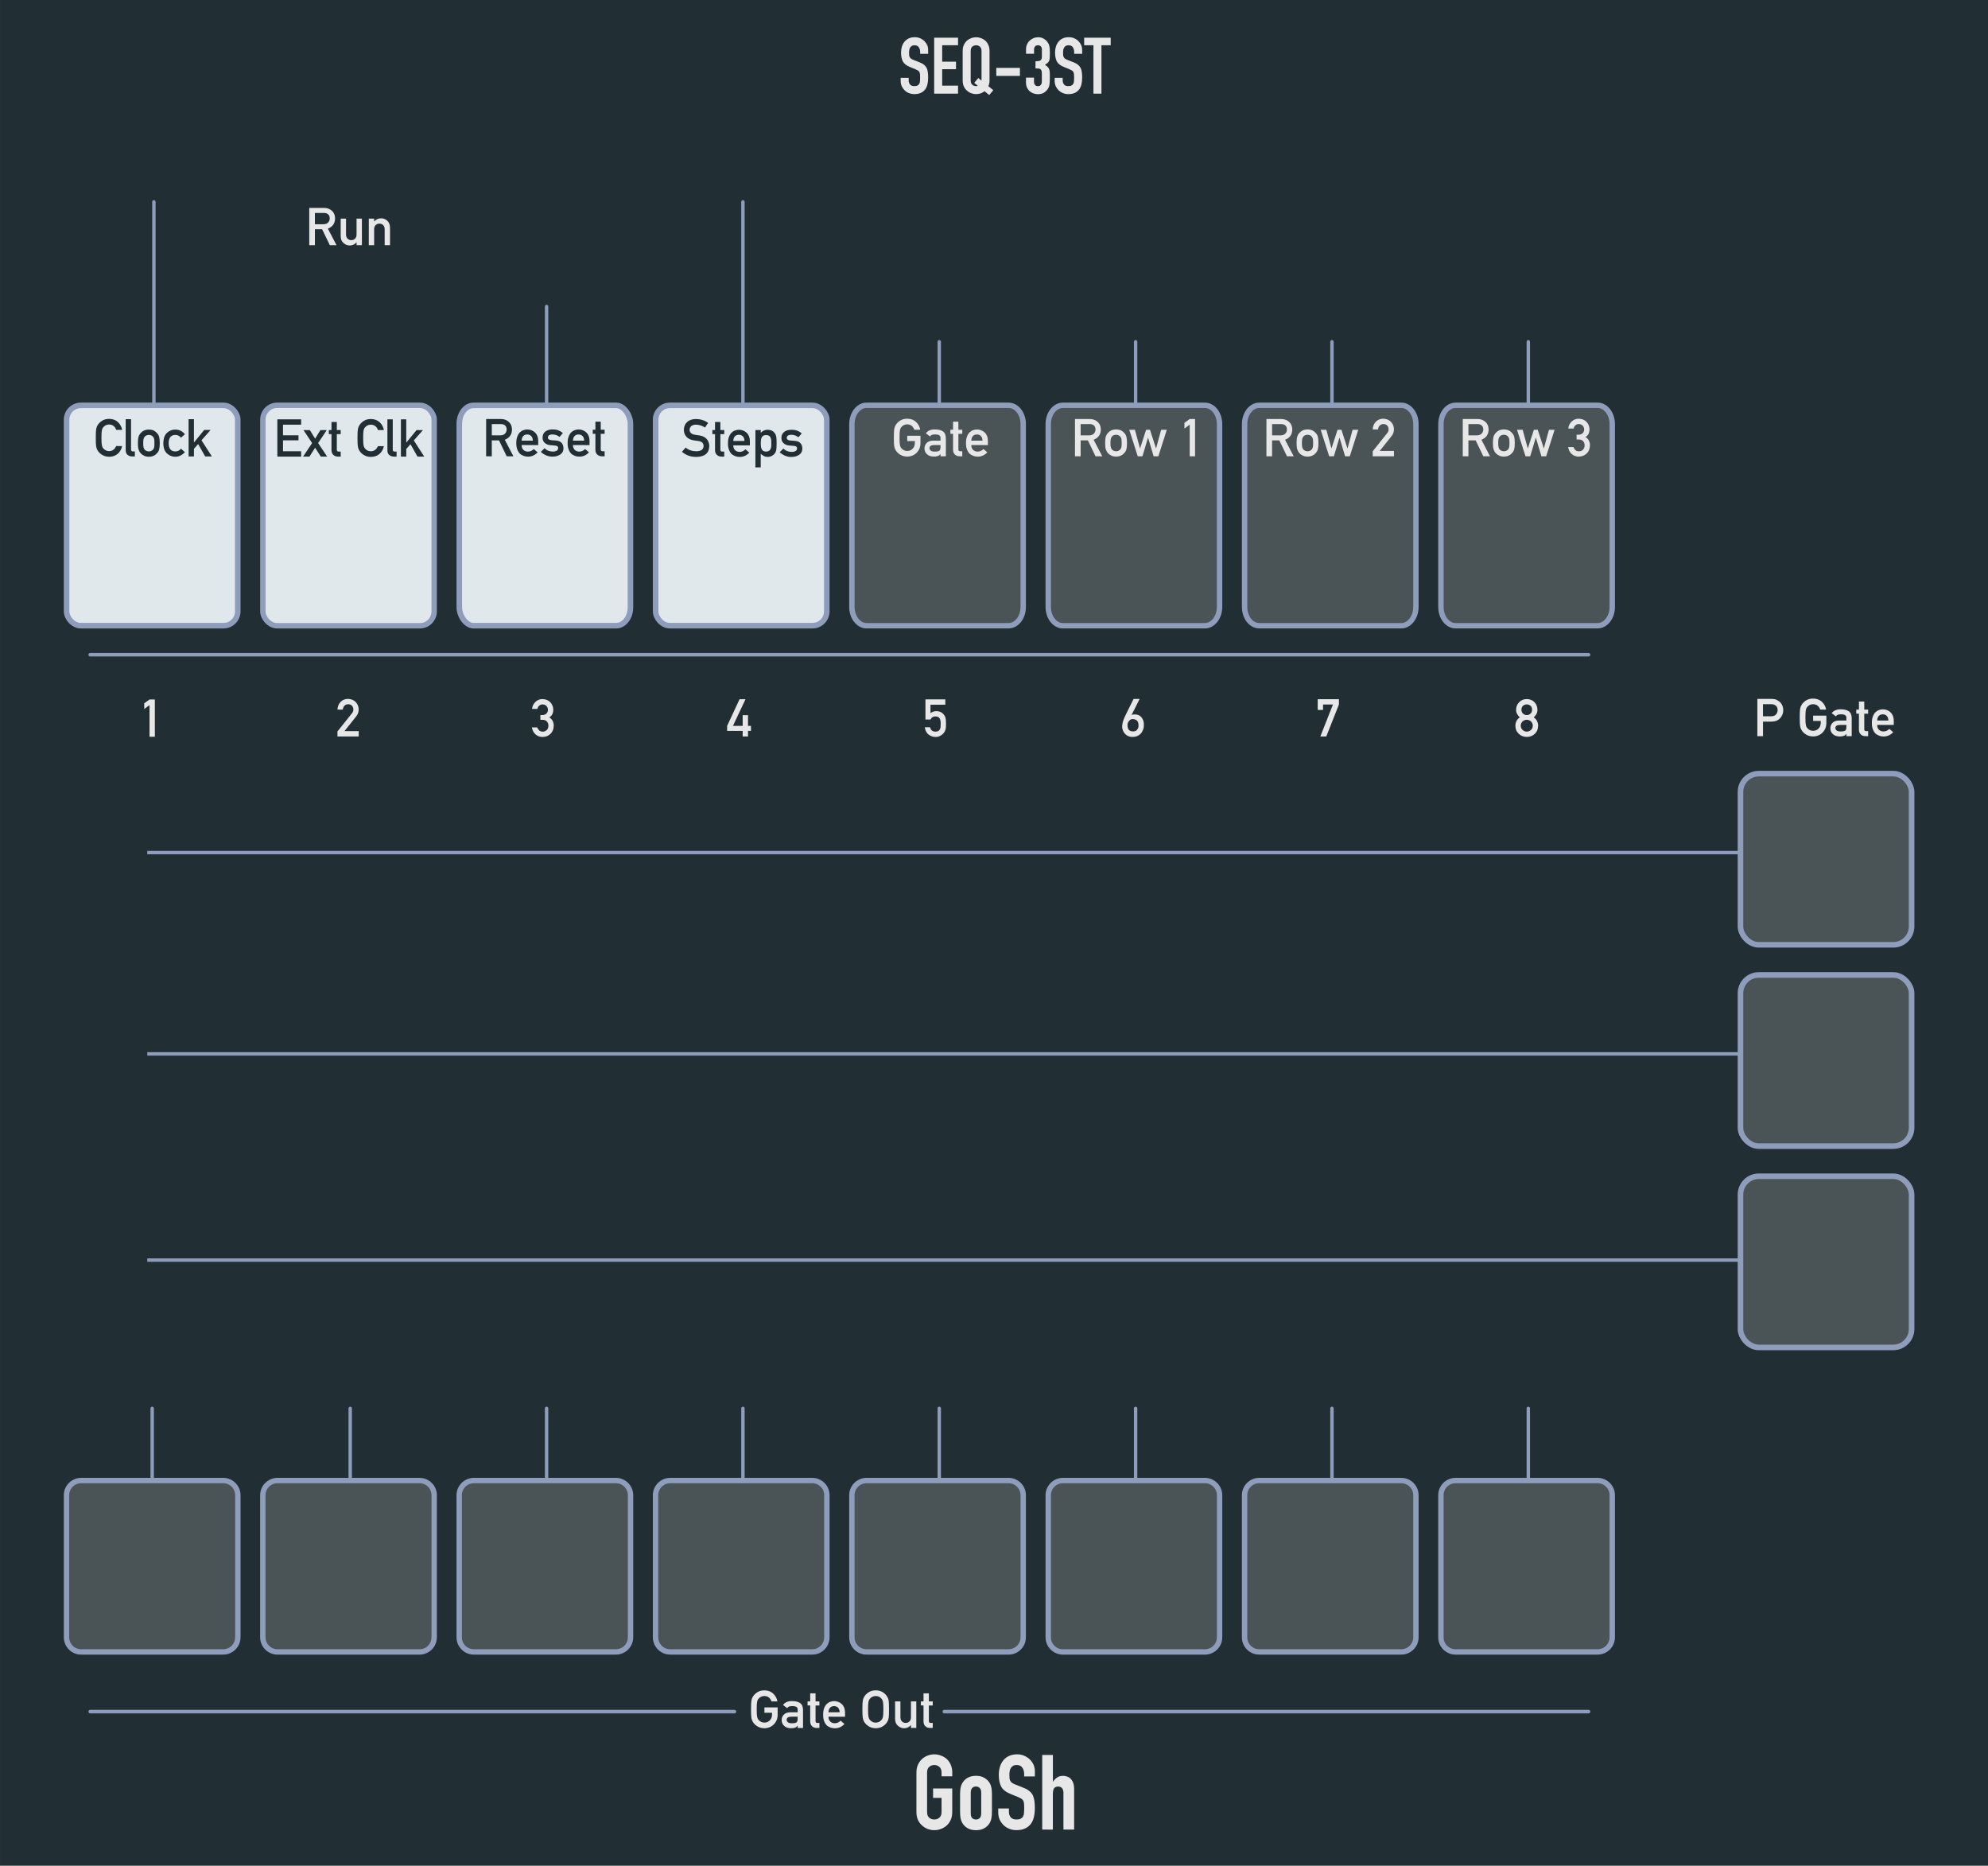 <?xml version="1.0" encoding="UTF-8" standalone="no"?>
<!-- Created with Inkscape (http://www.inkscape.org/) -->

<svg
   xmlns:dc="http://purl.org/dc/elements/1.1/"
   xmlns:cc="http://creativecommons.org/ns#"
   xmlns:rdf="http://www.w3.org/1999/02/22-rdf-syntax-ns#"
   xmlns:svg="http://www.w3.org/2000/svg"
   xmlns="http://www.w3.org/2000/svg"
   xmlns:sodipodi="http://sodipodi.sourceforge.net/DTD/sodipodi-0.dtd"
   xmlns:inkscape="http://www.inkscape.org/namespaces/inkscape"
   width="405"
   height="380"
   viewBox="0 0 107.156 100.542"
   version="1.1"
   id="svg12553"
   inkscape:version="0.92.2 5c3e80d, 2017-08-06"
   sodipodi:docname="SEQ3st.svg">
  <defs
     id="defs12547" />
  <sodipodi:namedview
     id="base"
     pagecolor="#ffffff"
     bordercolor="#666666"
     borderopacity="1.0"
     inkscape:pageopacity="0.0"
     inkscape:pageshadow="2"
     inkscape:zoom="2.3929983"
     inkscape:cx="171.77685"
     inkscape:cy="81.294222"
     inkscape:document-units="px"
     inkscape:current-layer="layer1"
     showgrid="true"
     fit-margin-top="0"
     fit-margin-left="0"
     fit-margin-right="0"
     fit-margin-bottom="0"
     units="px"
     inkscape:window-width="1440"
     inkscape:window-height="856"
     inkscape:window-x="0"
     inkscape:window-y="0"
     inkscape:window-maximized="0"
     gridtolerance="7"
     showguides="true"
     inkscape:guide-bbox="true"
     objecttolerance="30"
     inkscape:measure-start="0,0"
     inkscape:measure-end="0,0">
    <inkscape:grid
       type="xygrid"
       id="grid12870"
       originx="0"
       originy="0"
       snapvisiblegridlinesonly="true"
       spacingx="3.969"
       spacingy="3.969"
       enabled="false" />
  </sodipodi:namedview>
  <g
     inkscape:label="Layer 1"
     inkscape:groupmode="layer"
     id="layer1"
     transform="translate(-26.543,-161.307)">
    <path
       inkscape:connector-curvature="0"
       id="path33453"
       d="M 26.543,161.307 H 133.7 V 261.848 H 26.543 Z m 0,0"
       style="fill:#212e33;fill-opacity:1;fill-rule:nonzero;stroke:none;stroke-width:0.306" />
    <path
       inkscape:connector-curvature="0"
       id="path35483"
       d="M 31.403,196.589 H 112.171"
       style="fill:none;stroke:#8e9dbc;stroke-width:0.188;stroke-linecap:round;stroke-linejoin:round;stroke-miterlimit:10;stroke-dasharray:none;stroke-opacity:1" />
    <path
       inkscape:connector-curvature="0"
       id="path35723"
       d="M 31.407,253.543 H 66.13"
       style="fill:none;stroke:#8e9dbc;stroke-width:0.191;stroke-linecap:round;stroke-linejoin:round;stroke-miterlimit:10;stroke-opacity:1" />
    <path
       inkscape:connector-curvature="0"
       id="path35725"
       d="M 77.444,253.543 H 112.168"
       style="fill:none;stroke:#8e9dbc;stroke-width:0.191;stroke-linecap:round;stroke-linejoin:round;stroke-miterlimit:10;stroke-opacity:1" />
    <path
       inkscape:connector-curvature="0"
       id="path35727"
       d="m 34.746,237.203 v 8.544"
       style="fill:none;stroke:#8e9dbc;stroke-width:0.184;stroke-linecap:round;stroke-linejoin:round;stroke-miterlimit:10;stroke-opacity:1" />
    <path
       inkscape:connector-curvature="0"
       id="path35729"
       d="m 45.421,237.203 v 8.544"
       style="fill:none;stroke:#8e9dbc;stroke-width:0.184;stroke-linecap:round;stroke-linejoin:round;stroke-miterlimit:10;stroke-opacity:1" />
    <path
       inkscape:connector-curvature="0"
       id="path35731"
       d="m 56.004,237.203 v 8.544"
       style="fill:none;stroke:#8e9dbc;stroke-width:0.184;stroke-linecap:round;stroke-linejoin:round;stroke-miterlimit:10;stroke-opacity:1" />
    <path
       inkscape:connector-curvature="0"
       id="path35733"
       d="m 66.588,237.203 v 8.544"
       style="fill:none;stroke:#8e9dbc;stroke-width:0.184;stroke-linecap:round;stroke-linejoin:round;stroke-miterlimit:10;stroke-opacity:1" />
    <path
       inkscape:connector-curvature="0"
       id="path35735"
       d="m 77.171,237.203 v 8.544"
       style="fill:none;stroke:#8e9dbc;stroke-width:0.184;stroke-linecap:round;stroke-linejoin:round;stroke-miterlimit:10;stroke-opacity:1" />
    <path
       inkscape:connector-curvature="0"
       id="path35737"
       d="m 87.754,237.203 v 8.544"
       style="fill:none;stroke:#8e9dbc;stroke-width:0.184;stroke-linecap:round;stroke-linejoin:round;stroke-miterlimit:10;stroke-opacity:1" />
    <path
       inkscape:connector-curvature="0"
       id="path35739"
       d="m 98.338,237.203 v 8.544"
       style="fill:none;stroke:#8e9dbc;stroke-width:0.184;stroke-linecap:round;stroke-linejoin:round;stroke-miterlimit:10;stroke-opacity:1" />
    <path
       inkscape:connector-curvature="0"
       id="path35741"
       d="m 108.921,237.203 v 8.544"
       style="fill:none;stroke:#8e9dbc;stroke-width:0.184;stroke-linecap:round;stroke-linejoin:round;stroke-miterlimit:10;stroke-opacity:1" />
    <path
       inkscape:connector-curvature="0"
       id="path35805"
       d="m 34.838,172.185 v 10.791"
       style="fill:none;stroke:#8e9dbc;stroke-width:0.184;stroke-linecap:round;stroke-linejoin:round;stroke-miterlimit:10;stroke-opacity:1" />
    <path
       inkscape:connector-curvature="0"
       id="path35807"
       d="m 77.171,179.724 v 10.79"
       style="fill:none;stroke:#8e9dbc;stroke-width:0.184;stroke-linecap:round;stroke-linejoin:round;stroke-miterlimit:10;stroke-opacity:1" />
    <path
       inkscape:connector-curvature="0"
       id="path35809"
       d="m 56.004,177.822 v 5.202"
       style="fill:none;stroke:#8e9dbc;stroke-width:0.184;stroke-linecap:round;stroke-linejoin:round;stroke-miterlimit:10;stroke-opacity:1;stroke-dasharray:none" />
    <path
       inkscape:connector-curvature="0"
       id="path35811"
       d="m 87.754,179.724 v 10.79"
       style="fill:none;stroke:#8e9dbc;stroke-width:0.184;stroke-linecap:round;stroke-linejoin:round;stroke-miterlimit:10;stroke-opacity:1" />
    <path
       inkscape:connector-curvature="0"
       id="path35813"
       d="m 98.338,179.724 v 10.79"
       style="fill:none;stroke:#8e9dbc;stroke-width:0.184;stroke-linecap:round;stroke-linejoin:round;stroke-miterlimit:10;stroke-opacity:1" />
    <path
       inkscape:connector-curvature="0"
       id="path35815"
       d="m 108.921,179.724 v 10.79"
       style="fill:none;stroke:#8e9dbc;stroke-width:0.184;stroke-linecap:round;stroke-linejoin:round;stroke-miterlimit:10;stroke-opacity:1" />
    <path
       inkscape:connector-curvature="0"
       id="path35817"
       d="M 66.588,172.186 V 182.975"
       style="fill:none;stroke:#8e9dbc;stroke-width:0.184;stroke-linecap:round;stroke-linejoin:round;stroke-miterlimit:10;stroke-opacity:1" />
    <path
       inkscape:connector-curvature="0"
       id="path36677"
       d="m 49.946,241.88 c 0,-0.434 -0.355,-0.789 -0.789,-0.789 h -7.658 c -0.434,0 -0.789,0.355 -0.789,0.789 v 7.658 c 0,0.434 0.355,0.789 0.789,0.789 h 7.658 c 0.434,0 0.789,-0.355 0.789,-0.789 z m 0,0"
       style="fill:#4a5356;fill-opacity:1;fill-rule:nonzero;stroke:#8e9dbc;stroke-width:0.29;stroke-miterlimit:4;stroke-dasharray:none;stroke-opacity:1" />
    <path
       inkscape:connector-curvature="0"
       id="path36679"
       d="m 60.53,241.88 c 0,-0.434 -0.355,-0.789 -0.789,-0.789 h -7.658 c -0.434,0 -0.789,0.355 -0.789,0.789 v 7.658 c 0,0.434 0.355,0.789 0.789,0.789 h 7.658 c 0.434,0 0.789,-0.355 0.789,-0.789 z m 0,0"
       style="fill:#4a5356;fill-opacity:1;fill-rule:nonzero;stroke:#8e9dbc;stroke-width:0.29;stroke-miterlimit:4;stroke-dasharray:none;stroke-opacity:1" />
    <path
       inkscape:connector-curvature="0"
       id="path36681"
       d="m 71.113,241.88 c 0,-0.434 -0.354,-0.789 -0.787,-0.789 h -7.659 c -0.434,0 -0.789,0.355 -0.789,0.789 v 7.658 c 0,0.434 0.355,0.789 0.789,0.789 h 7.659 c 0.434,0 0.787,-0.355 0.787,-0.789 z m 0,0"
       style="fill:#4a5356;fill-opacity:1;fill-rule:nonzero;stroke:#8e9dbc;stroke-width:0.29;stroke-miterlimit:4;stroke-dasharray:none;stroke-opacity:1" />
    <path
       inkscape:connector-curvature="0"
       id="path36683"
       d="m 81.696,241.88 c 0,-0.434 -0.355,-0.789 -0.789,-0.789 h -7.658 c -0.434,0 -0.789,0.355 -0.789,0.789 v 7.658 c 0,0.434 0.355,0.789 0.789,0.789 h 7.658 c 0.434,0 0.789,-0.355 0.789,-0.789 z m 0,0"
       style="fill:#4a5356;fill-opacity:1;fill-rule:nonzero;stroke:#8e9dbc;stroke-width:0.29;stroke-miterlimit:4;stroke-dasharray:none;stroke-opacity:1" />
    <path
       inkscape:connector-curvature="0"
       id="path36685"
       d="m 92.28,241.88 c 0,-0.434 -0.355,-0.789 -0.789,-0.789 h -7.658 c -0.434,0 -0.789,0.355 -0.789,0.789 v 7.658 c 0,0.434 0.355,0.789 0.789,0.789 h 7.658 c 0.434,0 0.789,-0.355 0.789,-0.789 z m 0,0"
       style="fill:#4a5356;fill-opacity:1;fill-rule:nonzero;stroke:#8e9dbc;stroke-width:0.29;stroke-miterlimit:4;stroke-dasharray:none;stroke-opacity:1" />
    <path
       inkscape:connector-curvature="0"
       id="path36687"
       d="m 102.863,241.88 c 0,-0.434 -0.355,-0.789 -0.789,-0.789 h -7.659 c -0.434,0 -0.787,0.355 -0.787,0.789 v 7.658 c 0,0.434 0.354,0.789 0.787,0.789 h 7.659 c 0.434,0 0.789,-0.355 0.789,-0.789 z m 0,0"
       style="fill:#4a5356;fill-opacity:1;fill-rule:nonzero;stroke:#8e9dbc;stroke-width:0.29;stroke-miterlimit:4;stroke-dasharray:none;stroke-opacity:1" />
    <path
       inkscape:connector-curvature="0"
       id="path36689"
       d="m 113.446,241.88 c 0,-0.434 -0.355,-0.789 -0.789,-0.789 h -7.658 c -0.434,0 -0.789,0.355 -0.789,0.789 v 7.658 c 0,0.434 0.355,0.789 0.789,0.789 h 7.658 c 0.434,0 0.789,-0.355 0.789,-0.789 z m 0,0"
       style="fill:#4a5356;fill-opacity:1;fill-rule:nonzero;stroke:#8e9dbc;stroke-width:0.29;stroke-miterlimit:4;stroke-dasharray:none;stroke-opacity:1" />
    <path
       inkscape:connector-curvature="0"
       id="path37367"
       d="m 81.696,184.162 c 0,-0.558 -0.355,-1.014 -0.789,-1.014 h -7.657 c -0.434,0 -0.789,0.456 -0.789,1.014 v 9.851 c 0,0.558 0.355,1.014 0.789,1.014 h 7.657 c 0.434,0 0.789,-0.456 0.789,-1.014 z m 0,0"
       style="fill:#4a5356;fill-opacity:1;fill-rule:nonzero;stroke:#8e9dbc;stroke-width:0.291;stroke-miterlimit:4;stroke-dasharray:none;stroke-opacity:1" />
    <path
       inkscape:connector-curvature="0"
       id="path37369"
       d="m 92.279,184.162 c 0,-0.558 -0.355,-1.014 -0.789,-1.014 h -7.657 c -0.434,0 -0.789,0.456 -0.789,1.014 v 9.851 c 0,0.558 0.355,1.014 0.789,1.014 h 7.657 c 0.434,0 0.789,-0.456 0.789,-1.014 z m 0,0"
       style="fill:#4a5356;fill-opacity:1;fill-rule:nonzero;stroke:#8e9dbc;stroke-width:0.291;stroke-miterlimit:4;stroke-dasharray:none;stroke-opacity:1" />
    <path
       inkscape:connector-curvature="0"
       id="path37371"
       d="m 102.863,184.162 c 0,-0.558 -0.355,-1.014 -0.789,-1.014 h -7.658 c -0.434,0 -0.787,0.456 -0.787,1.014 v 9.851 c 0,0.558 0.354,1.014 0.787,1.014 h 7.658 c 0.434,0 0.789,-0.456 0.789,-1.014 z m 0,0"
       style="fill:#4a5356;fill-opacity:1;fill-rule:nonzero;stroke:#8e9dbc;stroke-width:0.291;stroke-miterlimit:4;stroke-dasharray:none;stroke-opacity:1" />
    <path
       inkscape:connector-curvature="0"
       id="path37373"
       d="m 113.446,184.162 c 0,-0.558 -0.355,-1.014 -0.789,-1.014 h -7.657 c -0.434,0 -0.789,0.456 -0.789,1.014 v 9.851 c 0,0.558 0.355,1.014 0.789,1.014 h 7.657 c 0.434,0 0.789,-0.456 0.789,-1.014 z m 0,0"
       style="fill:#4a5356;fill-opacity:1;fill-rule:nonzero;stroke:#8e9dbc;stroke-width:0.291;stroke-miterlimit:4;stroke-dasharray:none;stroke-opacity:1" />
    <path
       style="fill:none;fill-rule:evenodd;stroke:#8e9dbc;stroke-width:0.185;stroke-linecap:butt;stroke-linejoin:miter;stroke-miterlimit:4;stroke-dasharray:none;stroke-opacity:1"
       d="M 34.481,207.252 H 121.793"
       id="path5380"
       inkscape:connector-curvature="0" />
    <path
       inkscape:connector-curvature="0"
       id="path5382"
       d="M 34.481,218.1 H 121.793"
       style="fill:none;fill-rule:evenodd;stroke:#8e9dbc;stroke-width:0.185;stroke-linecap:butt;stroke-linejoin:miter;stroke-miterlimit:4;stroke-dasharray:none;stroke-opacity:1" />
    <path
       style="fill:none;fill-rule:evenodd;stroke:#8e9dbc;stroke-width:0.185;stroke-linecap:butt;stroke-linejoin:miter;stroke-miterlimit:4;stroke-dasharray:none;stroke-opacity:1"
       d="M 34.481,229.212 H 121.793"
       id="path5384"
       inkscape:connector-curvature="0" />
    <g
       aria-label="Gate"
       style="font-style:normal;font-variant:normal;font-weight:bold;font-stretch:normal;font-size:2.822px;line-height:125%;font-family:'DIN Alternate';-inkscape-font-specification:'DIN Alternate, Bold';font-variant-ligatures:normal;font-variant-caps:normal;font-variant-numeric:normal;font-feature-settings:normal;text-align:start;letter-spacing:0px;word-spacing:0px;writing-mode:lr-tb;text-anchor:start;fill:#e7e7e7;fill-opacity:1;stroke:none;stroke-width:0.265px;stroke-linecap:butt;stroke-linejoin:miter;stroke-opacity:1"
       id="text5388"
       transform="translate(1.852,10.451)">
      <path
         d="m 73.592,174.339 h 0.714 v 0.409 q -0.005,0.302 -0.207,0.506 -0.203,0.203 -0.51,0.208 -0.237,-0.006 -0.395,-0.116 -0.161,-0.106 -0.234,-0.245 -0.022,-0.045 -0.04,-0.087 -0.017,-0.043 -0.028,-0.107 -0.021,-0.121 -0.021,-0.466 0,-0.35 0.021,-0.469 0.022,-0.119 0.068,-0.192 0.073,-0.139 0.234,-0.248 0.158,-0.11 0.395,-0.113 0.291,0.003 0.474,0.172 0.183,0.171 0.232,0.423 h -0.322 q -0.037,-0.121 -0.135,-0.207 -0.102,-0.081 -0.248,-0.084 -0.107,0.003 -0.185,0.043 -0.079,0.041 -0.127,0.103 -0.059,0.065 -0.079,0.167 -0.022,0.107 -0.022,0.404 0,0.296 0.022,0.401 0.019,0.105 0.079,0.17 0.048,0.062 0.127,0.101 0.077,0.045 0.185,0.045 0.178,0 0.294,-0.121 0.116,-0.116 0.119,-0.305 v -0.105 h -0.409 z"
         style="font-style:normal;font-variant:normal;font-weight:bold;font-stretch:normal;font-size:2.822px;font-family:'DIN Alternate';-inkscape-font-specification:'DIN Alternate, Bold';font-variant-ligatures:normal;font-variant-caps:normal;font-variant-numeric:normal;font-feature-settings:normal;text-align:start;writing-mode:lr-tb;text-anchor:start;fill:#e7e7e7;fill-opacity:1;stroke-width:0.265px"
         id="path5571"
         inkscape:connector-curvature="0" />
      <path
         d="m 75.385,175.318 h -0.005 q -0.04,0.073 -0.124,0.107 -0.083,0.036 -0.229,0.036 -0.24,-0.003 -0.369,-0.127 -0.136,-0.121 -0.136,-0.31 0,-0.181 0.119,-0.299 0.119,-0.121 0.347,-0.124 h 0.398 v -0.15 q 0.003,-0.189 -0.294,-0.183 -0.107,0 -0.169,0.022 -0.065,0.026 -0.102,0.088 v 0 l -0.226,-0.172 q 0.164,-0.215 0.484,-0.209 0.27,-0.003 0.431,0.102 0.161,0.107 0.164,0.369 v 0.977 h -0.288 z m 0,-0.48 h -0.345 q -0.251,0.006 -0.248,0.172 0,0.073 0.065,0.124 0.062,0.057 0.205,0.057 0.181,0.003 0.255,-0.043 0.068,-0.045 0.068,-0.207 z"
         style="font-style:normal;font-variant:normal;font-weight:bold;font-stretch:normal;font-size:2.822px;font-family:'DIN Alternate';-inkscape-font-specification:'DIN Alternate, Bold';font-variant-ligatures:normal;font-variant-caps:normal;font-variant-numeric:normal;font-feature-settings:normal;text-align:start;writing-mode:lr-tb;text-anchor:start;fill:#e7e7e7;fill-opacity:1;stroke-width:0.265px"
         id="path5573"
         inkscape:connector-curvature="0" />
      <path
         d="m 76.062,173.579 h 0.288 v 0.435 h 0.209 v 0.219 h -0.209 v 0.834 q -0.003,0.109 0.102,0.106 h 0.107 v 0.271 h -0.15 q -0.152,0 -0.248,-0.094 -0.099,-0.09 -0.099,-0.259 v -0.859 h -0.143 v -0.219 h 0.143 z"
         style="font-style:normal;font-variant:normal;font-weight:bold;font-stretch:normal;font-size:2.822px;font-family:'DIN Alternate';-inkscape-font-specification:'DIN Alternate, Bold';font-variant-ligatures:normal;font-variant-caps:normal;font-variant-numeric:normal;font-feature-settings:normal;text-align:start;writing-mode:lr-tb;text-anchor:start;fill:#e7e7e7;fill-opacity:1;stroke-width:0.265px"
         id="path5575"
         inkscape:connector-curvature="0" />
      <path
         d="m 77.046,174.839 q 0,0.172 0.099,0.262 0.092,0.091 0.243,0.091 0.175,0 0.313,-0.139 v 0 l 0.208,0.178 q -0.219,0.234 -0.515,0.232 -0.113,0 -0.22,-0.033 -0.054,-0.018 -0.105,-0.048 -0.054,-0.026 -0.101,-0.065 -0.091,-0.08 -0.147,-0.223 -0.062,-0.138 -0.062,-0.358 0,-0.212 0.054,-0.353 0.054,-0.143 0.138,-0.226 0.085,-0.084 0.192,-0.121 0.105,-0.037 0.207,-0.037 0.245,0.003 0.415,0.161 0.172,0.161 0.175,0.444 v 0.237 z m 0.604,-0.237 q -0.005,-0.167 -0.09,-0.252 -0.083,-0.081 -0.212,-0.081 -0.13,0 -0.212,0.081 -0.081,0.085 -0.09,0.252 z"
         style="font-style:normal;font-variant:normal;font-weight:bold;font-stretch:normal;font-size:2.822px;font-family:'DIN Alternate';-inkscape-font-specification:'DIN Alternate, Bold';font-variant-ligatures:normal;font-variant-caps:normal;font-variant-numeric:normal;font-feature-settings:normal;text-align:start;writing-mode:lr-tb;text-anchor:start;fill:#e7e7e7;fill-opacity:1;stroke-width:0.265px"
         id="path5577"
         inkscape:connector-curvature="0" />
    </g>
    <g
       aria-label="Row 1"
       style="font-style:normal;font-variant:normal;font-weight:bold;font-stretch:normal;font-size:2.822px;line-height:125%;font-family:'DIN Alternate';-inkscape-font-specification:'DIN Alternate, Bold';font-variant-ligatures:normal;font-variant-caps:normal;font-variant-numeric:normal;font-feature-settings:normal;text-align:start;letter-spacing:0px;word-spacing:0px;writing-mode:lr-tb;text-anchor:start;fill:#e7e7e7;fill-opacity:1;stroke:none;stroke-width:0.265px;stroke-linecap:butt;stroke-linejoin:miter;stroke-opacity:1"
       id="text5392"
       transform="translate(2.169,10.451)">
      <path
         d="m 82.623,174.317 h 0.46 q 0.171,-0.003 0.256,-0.099 0.084,-0.09 0.084,-0.22 -0.003,-0.157 -0.101,-0.227 -0.077,-0.062 -0.223,-0.062 h -0.477 z m -0.305,-0.881 h 0.784 q 0.251,0 0.409,0.132 0.192,0.15 0.2,0.429 -0.005,0.409 -0.389,0.557 l 0.466,0.892 h -0.362 l -0.415,-0.859 h -0.389 v 0.859 h -0.305 z"
         style="font-style:normal;font-variant:normal;font-weight:bold;font-stretch:normal;font-size:2.822px;font-family:'DIN Alternate';-inkscape-font-specification:'DIN Alternate, Bold';font-variant-ligatures:normal;font-variant-caps:normal;font-variant-numeric:normal;font-feature-settings:normal;text-align:start;writing-mode:lr-tb;text-anchor:start;fill:#e7e7e7;fill-opacity:1;stroke-width:0.265px"
         id="path5562"
         inkscape:connector-curvature="0" />
      <path
         d="m 83.942,174.729 q 0,-0.226 0.037,-0.347 0.039,-0.119 0.119,-0.2 0.059,-0.072 0.165,-0.128 0.105,-0.054 0.269,-0.057 0.169,0.003 0.274,0.057 0.103,0.057 0.16,0.128 0.085,0.081 0.121,0.2 0.034,0.121 0.034,0.347 0,0.226 -0.034,0.345 -0.036,0.119 -0.121,0.205 -0.028,0.032 -0.068,0.062 -0.036,0.035 -0.092,0.059 -0.105,0.059 -0.274,0.062 -0.164,-0.003 -0.269,-0.062 -0.106,-0.054 -0.165,-0.121 -0.08,-0.087 -0.119,-0.205 -0.037,-0.119 -0.037,-0.345 z m 0.892,0.003 q 0,-0.153 -0.014,-0.223 -0.014,-0.068 -0.057,-0.119 -0.032,-0.048 -0.094,-0.076 -0.059,-0.029 -0.138,-0.029 -0.073,0 -0.135,0.029 -0.059,0.028 -0.096,0.076 -0.037,0.051 -0.054,0.119 -0.017,0.07 -0.017,0.22 0,0.149 0.017,0.218 0.017,0.07 0.054,0.124 0.037,0.041 0.096,0.073 0.062,0.03 0.135,0.03 0.079,0 0.138,-0.03 0.062,-0.032 0.094,-0.073 0.043,-0.054 0.057,-0.124 0.014,-0.069 0.014,-0.215 z"
         style="font-style:normal;font-variant:normal;font-weight:bold;font-stretch:normal;font-size:2.822px;font-family:'DIN Alternate';-inkscape-font-specification:'DIN Alternate, Bold';font-variant-ligatures:normal;font-variant-caps:normal;font-variant-numeric:normal;font-feature-settings:normal;text-align:start;writing-mode:lr-tb;text-anchor:start;fill:#e7e7e7;fill-opacity:1;stroke-width:0.265px"
         id="path5564"
         inkscape:connector-curvature="0" />
      <path
         d="m 86.258,174.443 h -0.005 l -0.299,1.002 h -0.254 l -0.458,-1.43 h 0.305 l 0.274,1.002 h 0.005 l 0.325,-1.002 h 0.208 l 0.325,1.002 h 0.005 l 0.273,-1.002 h 0.305 l -0.456,1.43 h -0.255 z"
         style="font-style:normal;font-variant:normal;font-weight:bold;font-stretch:normal;font-size:2.822px;font-family:'DIN Alternate';-inkscape-font-specification:'DIN Alternate, Bold';font-variant-ligatures:normal;font-variant-caps:normal;font-variant-numeric:normal;font-feature-settings:normal;text-align:start;writing-mode:lr-tb;text-anchor:start;fill:#e7e7e7;fill-opacity:1;stroke-width:0.265px"
         id="path5566"
         inkscape:connector-curvature="0" />
      <path
         d="m 88.216,173.95 v 0 -0.306 l 0.285,-0.208 h 0.288 v 2.009 h -0.288 v -1.705 z"
         style="font-style:normal;font-variant:normal;font-weight:bold;font-stretch:normal;font-size:2.822px;font-family:'DIN Alternate';-inkscape-font-specification:'DIN Alternate, Bold';font-variant-ligatures:normal;font-variant-caps:normal;font-variant-numeric:normal;font-feature-settings:normal;text-align:start;writing-mode:lr-tb;text-anchor:start;fill:#e7e7e7;fill-opacity:1;stroke-width:0.265px"
         id="path5568"
         inkscape:connector-curvature="0" />
    </g>
    <g
       aria-label="Row 2"
       style="font-style:normal;font-variant:normal;font-weight:bold;font-stretch:normal;font-size:2.822px;line-height:125%;font-family:'DIN Alternate';-inkscape-font-specification:'DIN Alternate, Bold';font-variant-ligatures:normal;font-variant-caps:normal;font-variant-numeric:normal;font-feature-settings:normal;text-align:start;letter-spacing:0px;word-spacing:0px;writing-mode:lr-tb;text-anchor:start;fill:#e7e7e7;fill-opacity:1;stroke:none;stroke-width:0.265px;stroke-linecap:butt;stroke-linejoin:miter;stroke-opacity:1"
       id="text5396"
       transform="translate(2.487,10.451)">
      <path
         d="m 92.624,174.317 h 0.46 q 0.171,-0.003 0.256,-0.099 0.084,-0.09 0.084,-0.22 -0.003,-0.157 -0.101,-0.227 -0.077,-0.062 -0.223,-0.062 h -0.477 z m -0.305,-0.881 h 0.784 q 0.251,0 0.409,0.132 0.192,0.15 0.2,0.429 -0.005,0.409 -0.389,0.557 l 0.466,0.892 h -0.362 l -0.415,-0.859 h -0.389 v 0.859 h -0.305 z"
         style="font-style:normal;font-variant:normal;font-weight:bold;font-stretch:normal;font-size:2.822px;font-family:'DIN Alternate';-inkscape-font-specification:'DIN Alternate, Bold';font-variant-ligatures:normal;font-variant-caps:normal;font-variant-numeric:normal;font-feature-settings:normal;text-align:start;writing-mode:lr-tb;text-anchor:start;fill:#e7e7e7;fill-opacity:1;stroke-width:0.265px"
         id="path5553"
         inkscape:connector-curvature="0" />
      <path
         d="m 93.943,174.729 q 0,-0.226 0.037,-0.347 0.039,-0.119 0.119,-0.2 0.059,-0.072 0.165,-0.128 0.105,-0.054 0.269,-0.057 0.169,0.003 0.274,0.057 0.103,0.057 0.16,0.128 0.085,0.081 0.121,0.2 0.034,0.121 0.034,0.347 0,0.226 -0.034,0.345 -0.036,0.119 -0.121,0.205 -0.028,0.032 -0.068,0.062 -0.036,0.035 -0.092,0.059 -0.105,0.059 -0.274,0.062 -0.164,-0.003 -0.269,-0.062 -0.106,-0.054 -0.165,-0.121 -0.08,-0.087 -0.119,-0.205 -0.037,-0.119 -0.037,-0.345 z m 0.892,0.003 q 0,-0.153 -0.014,-0.223 -0.014,-0.068 -0.057,-0.119 -0.032,-0.048 -0.094,-0.076 -0.059,-0.029 -0.138,-0.029 -0.073,0 -0.135,0.029 -0.059,0.028 -0.096,0.076 -0.037,0.051 -0.054,0.119 -0.017,0.07 -0.017,0.22 0,0.149 0.017,0.218 0.017,0.07 0.054,0.124 0.037,0.041 0.096,0.073 0.062,0.03 0.135,0.03 0.079,0 0.138,-0.03 0.062,-0.032 0.094,-0.073 0.043,-0.054 0.057,-0.124 0.014,-0.069 0.014,-0.215 z"
         style="font-style:normal;font-variant:normal;font-weight:bold;font-stretch:normal;font-size:2.822px;font-family:'DIN Alternate';-inkscape-font-specification:'DIN Alternate, Bold';font-variant-ligatures:normal;font-variant-caps:normal;font-variant-numeric:normal;font-feature-settings:normal;text-align:start;writing-mode:lr-tb;text-anchor:start;fill:#e7e7e7;fill-opacity:1;stroke-width:0.265px"
         id="path5555"
         inkscape:connector-curvature="0" />
      <path
         d="m 96.259,174.443 h -0.005 l -0.299,1.002 H 95.701 l -0.458,-1.43 h 0.305 l 0.274,1.002 h 0.005 l 0.325,-1.002 h 0.208 l 0.325,1.002 h 0.005 l 0.273,-1.002 h 0.305 l -0.456,1.43 H 96.558 Z"
         style="font-style:normal;font-variant:normal;font-weight:bold;font-stretch:normal;font-size:2.822px;font-family:'DIN Alternate';-inkscape-font-specification:'DIN Alternate, Bold';font-variant-ligatures:normal;font-variant-caps:normal;font-variant-numeric:normal;font-feature-settings:normal;text-align:start;writing-mode:lr-tb;text-anchor:start;fill:#e7e7e7;fill-opacity:1;stroke-width:0.265px"
         id="path5557"
         inkscape:connector-curvature="0" />
      <path
         d="m 98.047,175.174 0.784,-0.981 q 0.045,-0.059 0.062,-0.11 0.011,-0.048 0.011,-0.091 0,-0.113 -0.07,-0.197 -0.073,-0.084 -0.207,-0.087 -0.119,0 -0.197,0.076 -0.081,0.076 -0.096,0.214 h -0.287 q 0.011,-0.251 0.168,-0.415 0.158,-0.16 0.39,-0.163 0.259,0.003 0.42,0.165 0.164,0.161 0.167,0.409 0,0.198 -0.121,0.353 l -0.646,0.81 h 0.768 v 0.288 h -1.145 z"
         style="font-style:normal;font-variant:normal;font-weight:bold;font-stretch:normal;font-size:2.822px;font-family:'DIN Alternate';-inkscape-font-specification:'DIN Alternate, Bold';font-variant-ligatures:normal;font-variant-caps:normal;font-variant-numeric:normal;font-feature-settings:normal;text-align:start;writing-mode:lr-tb;text-anchor:start;fill:#e7e7e7;fill-opacity:1;stroke-width:0.265px"
         id="path5559"
         inkscape:connector-curvature="0" />
    </g>
    <g
       aria-label="Row 3"
       style="font-style:normal;font-variant:normal;font-weight:bold;font-stretch:normal;font-size:2.822px;line-height:125%;font-family:'DIN Alternate';-inkscape-font-specification:'DIN Alternate, Bold';font-variant-ligatures:normal;font-variant-caps:normal;font-variant-numeric:normal;font-feature-settings:normal;text-align:start;letter-spacing:0px;word-spacing:0px;writing-mode:lr-tb;text-anchor:start;fill:#e7e7e7;fill-opacity:1;stroke:none;stroke-width:0.265px;stroke-linecap:butt;stroke-linejoin:miter;stroke-opacity:1"
       id="text5400"
       transform="translate(2.91,10.451)">
      <path
         d="m 102.784,174.317 h 0.46 q 0.171,-0.003 0.256,-0.099 0.084,-0.09 0.084,-0.22 -0.003,-0.157 -0.101,-0.227 -0.077,-0.062 -0.223,-0.062 h -0.477 z m -0.305,-0.881 h 0.784 q 0.251,0 0.409,0.132 0.192,0.15 0.2,0.429 -0.006,0.409 -0.389,0.557 l 0.466,0.892 h -0.362 l -0.415,-0.859 h -0.389 v 0.859 h -0.305 z"
         style="font-style:normal;font-variant:normal;font-weight:bold;font-stretch:normal;font-size:2.822px;font-family:'DIN Alternate';-inkscape-font-specification:'DIN Alternate, Bold';font-variant-ligatures:normal;font-variant-caps:normal;font-variant-numeric:normal;font-feature-settings:normal;text-align:start;writing-mode:lr-tb;text-anchor:start;fill:#e7e7e7;fill-opacity:1;stroke-width:0.265px"
         id="path5544"
         inkscape:connector-curvature="0" />
      <path
         d="m 104.103,174.729 q 0,-0.226 0.037,-0.347 0.039,-0.119 0.119,-0.2 0.059,-0.072 0.165,-0.128 0.105,-0.054 0.269,-0.057 0.17,0.003 0.274,0.057 0.103,0.057 0.16,0.128 0.085,0.081 0.121,0.2 0.034,0.121 0.034,0.347 0,0.226 -0.034,0.345 -0.036,0.119 -0.121,0.205 -0.028,0.032 -0.068,0.062 -0.036,0.035 -0.092,0.059 -0.105,0.059 -0.274,0.062 -0.164,-0.003 -0.269,-0.062 -0.106,-0.054 -0.165,-0.121 -0.08,-0.087 -0.119,-0.205 -0.037,-0.119 -0.037,-0.345 z m 0.892,0.003 q 0,-0.153 -0.014,-0.223 -0.014,-0.068 -0.057,-0.119 -0.032,-0.048 -0.094,-0.076 -0.059,-0.029 -0.138,-0.029 -0.073,0 -0.135,0.029 -0.059,0.028 -0.097,0.076 -0.037,0.051 -0.054,0.119 -0.017,0.07 -0.017,0.22 0,0.149 0.017,0.218 0.017,0.07 0.054,0.124 0.037,0.041 0.097,0.073 0.062,0.03 0.135,0.03 0.079,0 0.138,-0.03 0.062,-0.032 0.094,-0.073 0.043,-0.054 0.057,-0.124 0.014,-0.069 0.014,-0.215 z"
         style="font-style:normal;font-variant:normal;font-weight:bold;font-stretch:normal;font-size:2.822px;font-family:'DIN Alternate';-inkscape-font-specification:'DIN Alternate, Bold';font-variant-ligatures:normal;font-variant-caps:normal;font-variant-numeric:normal;font-feature-settings:normal;text-align:start;writing-mode:lr-tb;text-anchor:start;fill:#e7e7e7;fill-opacity:1;stroke-width:0.265px"
         id="path5546"
         inkscape:connector-curvature="0" />
      <path
         d="m 106.419,174.443 h -0.006 l -0.299,1.002 h -0.254 l -0.458,-1.43 h 0.305 l 0.274,1.002 h 0.006 l 0.325,-1.002 h 0.208 l 0.325,1.002 h 0.006 l 0.273,-1.002 h 0.305 l -0.456,1.43 h -0.255 z"
         style="font-style:normal;font-variant:normal;font-weight:bold;font-stretch:normal;font-size:2.822px;font-family:'DIN Alternate';-inkscape-font-specification:'DIN Alternate, Bold';font-variant-ligatures:normal;font-variant-caps:normal;font-variant-numeric:normal;font-feature-settings:normal;text-align:start;writing-mode:lr-tb;text-anchor:start;fill:#e7e7e7;fill-opacity:1;stroke-width:0.265px"
         id="path5548"
         inkscape:connector-curvature="0" />
      <path
         d="m 108.612,174.282 h 0.099 q 0.147,0 0.229,-0.081 0.081,-0.079 0.081,-0.204 -0.003,-0.127 -0.084,-0.208 -0.081,-0.079 -0.209,-0.081 -0.092,0 -0.168,0.059 -0.08,0.059 -0.107,0.183 h -0.288 q 0.022,-0.223 0.181,-0.376 0.156,-0.152 0.372,-0.154 0.274,0.003 0.435,0.175 0.154,0.168 0.157,0.397 0,0.116 -0.041,0.223 -0.048,0.107 -0.172,0.192 0.127,0.083 0.183,0.198 0.054,0.116 0.054,0.243 -0.003,0.282 -0.175,0.445 -0.17,0.167 -0.435,0.17 -0.205,0 -0.364,-0.132 -0.158,-0.132 -0.205,-0.383 h 0.288 q 0.039,0.101 0.109,0.163 0.072,0.065 0.19,0.065 0.127,0 0.214,-0.087 0.088,-0.081 0.091,-0.232 -0.003,-0.153 -0.091,-0.237 -0.087,-0.081 -0.22,-0.081 h -0.121 z"
         style="font-style:normal;font-variant:normal;font-weight:bold;font-stretch:normal;font-size:2.822px;font-family:'DIN Alternate';-inkscape-font-specification:'DIN Alternate, Bold';font-variant-ligatures:normal;font-variant-caps:normal;font-variant-numeric:normal;font-feature-settings:normal;text-align:start;writing-mode:lr-tb;text-anchor:start;fill:#e7e7e7;fill-opacity:1;stroke-width:0.265px"
         id="path5550"
         inkscape:connector-curvature="0" />
    </g>
    <g
       aria-label="Run"
       style="font-style:normal;font-variant:normal;font-weight:bold;font-stretch:normal;font-size:2.822px;line-height:125%;font-family:'DIN Alternate';-inkscape-font-specification:'DIN Alternate, Bold';font-variant-ligatures:normal;font-variant-caps:normal;font-variant-numeric:normal;font-feature-settings:normal;text-align:start;letter-spacing:0px;word-spacing:0px;writing-mode:lr-tb;text-anchor:start;fill:#e7e7e7;fill-opacity:1;stroke:none;stroke-width:0.265px;stroke-linecap:butt;stroke-linejoin:miter;stroke-opacity:1"
       id="text5412"
       transform="translate(0.582,-0.926)">
      <path
         d="m 42.935,174.317 h 0.46 q 0.171,-0.003 0.256,-0.099 0.084,-0.09 0.084,-0.22 -0.003,-0.157 -0.101,-0.227 -0.077,-0.062 -0.223,-0.062 h -0.477 z m -0.305,-0.881 h 0.784 q 0.251,0 0.409,0.132 0.192,0.15 0.2,0.429 -0.005,0.409 -0.389,0.557 l 0.466,0.892 H 43.739 l -0.415,-0.859 h -0.389 v 0.859 h -0.305 z"
         style="font-style:normal;font-variant:normal;font-weight:bold;font-stretch:normal;font-size:2.822px;font-family:'DIN Alternate';-inkscape-font-specification:'DIN Alternate, Bold';font-variant-ligatures:normal;font-variant-caps:normal;font-variant-numeric:normal;font-feature-settings:normal;text-align:start;writing-mode:lr-tb;text-anchor:start;stroke-width:0.265px;fill:#e7e7e7;fill-opacity:1"
         id="path5515"
         inkscape:connector-curvature="0" />
      <path
         d="m 44.324,174.015 h 0.288 v 0.852 q 0,0.145 0.081,0.226 0.08,0.081 0.204,0.081 0.124,0 0.203,-0.081 0.08,-0.081 0.08,-0.226 v -0.852 h 0.288 v 1.43 h -0.288 v -0.153 h -0.005 q -0.142,0.17 -0.371,0.17 -0.178,-0.003 -0.321,-0.13 -0.156,-0.124 -0.158,-0.367 z"
         style="font-style:normal;font-variant:normal;font-weight:bold;font-stretch:normal;font-size:2.822px;font-family:'DIN Alternate';-inkscape-font-specification:'DIN Alternate, Bold';font-variant-ligatures:normal;font-variant-caps:normal;font-variant-numeric:normal;font-feature-settings:normal;text-align:start;writing-mode:lr-tb;text-anchor:start;stroke-width:0.265px;fill:#e7e7e7;fill-opacity:1"
         id="path5517"
         inkscape:connector-curvature="0" />
      <path
         d="m 45.84,174.015 h 0.288 v 0.152 h 0.005 q 0.142,-0.17 0.372,-0.17 0.178,0 0.325,0.125 0.146,0.127 0.153,0.372 v 0.951 h -0.288 v -0.852 q 0,-0.15 -0.08,-0.229 -0.079,-0.08 -0.203,-0.08 -0.124,0 -0.204,0.08 -0.081,0.079 -0.081,0.229 v 0.852 h -0.288 z"
         style="font-style:normal;font-variant:normal;font-weight:bold;font-stretch:normal;font-size:2.822px;font-family:'DIN Alternate';-inkscape-font-specification:'DIN Alternate, Bold';font-variant-ligatures:normal;font-variant-caps:normal;font-variant-numeric:normal;font-feature-settings:normal;text-align:start;writing-mode:lr-tb;text-anchor:start;stroke-width:0.265px;fill:#e7e7e7;fill-opacity:1"
         id="path5519"
         inkscape:connector-curvature="0" />
    </g>
    <g
       aria-label="Gate Out"
       transform="matrix(1,0,0,1,1.587,1.058)"
       style="font-style:normal;font-variant:normal;font-weight:bold;font-stretch:normal;font-size:2.822px;line-height:125%;font-family:'DIN Alternate';-inkscape-font-specification:'DIN Alternate, Bold';font-variant-ligatures:normal;font-variant-caps:normal;font-variant-numeric:normal;font-feature-settings:normal;text-align:start;letter-spacing:0px;word-spacing:0px;writing-mode:lr-tb;text-anchor:start;fill:#e7e7e7;fill-opacity:1;stroke:none;stroke-width:0.265px;stroke-linecap:butt;stroke-linejoin:miter;stroke-opacity:1"
       id="text5428">
      <path
         d="m 66.158,252.259 h 0.714 v 0.409 q -0.005,0.302 -0.207,0.506 -0.203,0.203 -0.51,0.208 -0.237,-0.006 -0.395,-0.116 -0.161,-0.106 -0.234,-0.245 -0.022,-0.045 -0.04,-0.087 -0.017,-0.043 -0.028,-0.107 -0.021,-0.121 -0.021,-0.466 0,-0.35 0.021,-0.469 0.022,-0.119 0.068,-0.192 0.073,-0.139 0.234,-0.248 0.158,-0.11 0.395,-0.113 0.291,0.003 0.474,0.172 0.183,0.171 0.232,0.423 h -0.322 q -0.037,-0.121 -0.135,-0.207 -0.102,-0.081 -0.248,-0.084 -0.107,0.003 -0.185,0.043 -0.079,0.041 -0.127,0.103 -0.059,0.065 -0.079,0.167 -0.022,0.107 -0.022,0.404 0,0.296 0.022,0.401 0.019,0.105 0.079,0.17 0.048,0.062 0.127,0.101 0.077,0.045 0.185,0.045 0.178,0 0.294,-0.121 0.116,-0.116 0.119,-0.305 v -0.105 h -0.409 z"
         style="font-style:normal;font-variant:normal;font-weight:bold;font-stretch:normal;font-size:2.822px;font-family:'DIN Alternate';-inkscape-font-specification:'DIN Alternate, Bold';font-variant-ligatures:normal;font-variant-caps:normal;font-variant-numeric:normal;font-feature-settings:normal;text-align:start;writing-mode:lr-tb;text-anchor:start;stroke-width:0.265px;fill:#e7e7e7;fill-opacity:1"
         id="path5635"
         inkscape:connector-curvature="0" />
      <path
         d="m 67.951,253.239 h -0.005 q -0.04,0.073 -0.124,0.107 -0.083,0.036 -0.229,0.036 -0.24,-0.003 -0.369,-0.127 -0.136,-0.121 -0.136,-0.31 0,-0.181 0.119,-0.299 0.119,-0.121 0.347,-0.124 h 0.398 v -0.15 q 0.003,-0.189 -0.294,-0.183 -0.107,0 -0.169,0.022 -0.065,0.026 -0.102,0.088 v 0 l -0.226,-0.172 q 0.164,-0.215 0.484,-0.209 0.27,-0.003 0.431,0.102 0.161,0.107 0.164,0.369 v 0.977 h -0.288 z m 0,-0.48 h -0.345 q -0.251,0.006 -0.248,0.172 0,0.073 0.065,0.124 0.062,0.057 0.205,0.057 0.181,0.003 0.255,-0.043 0.068,-0.045 0.068,-0.207 z"
         style="font-style:normal;font-variant:normal;font-weight:bold;font-stretch:normal;font-size:2.822px;font-family:'DIN Alternate';-inkscape-font-specification:'DIN Alternate, Bold';font-variant-ligatures:normal;font-variant-caps:normal;font-variant-numeric:normal;font-feature-settings:normal;text-align:start;writing-mode:lr-tb;text-anchor:start;stroke-width:0.265px;fill:#e7e7e7;fill-opacity:1"
         id="path5637"
         inkscape:connector-curvature="0" />
      <path
         d="m 68.627,251.5 h 0.288 v 0.435 h 0.209 v 0.219 h -0.209 v 0.834 q -0.003,0.109 0.102,0.106 h 0.107 v 0.271 h -0.15 q -0.152,0 -0.248,-0.094 -0.099,-0.09 -0.099,-0.259 v -0.859 H 68.484 v -0.219 h 0.143 z"
         style="font-style:normal;font-variant:normal;font-weight:bold;font-stretch:normal;font-size:2.822px;font-family:'DIN Alternate';-inkscape-font-specification:'DIN Alternate, Bold';font-variant-ligatures:normal;font-variant-caps:normal;font-variant-numeric:normal;font-feature-settings:normal;text-align:start;writing-mode:lr-tb;text-anchor:start;stroke-width:0.265px;fill:#e7e7e7;fill-opacity:1"
         id="path5639"
         inkscape:connector-curvature="0" />
      <path
         d="m 69.611,252.759 q 0,0.172 0.099,0.262 0.092,0.091 0.243,0.091 0.175,0 0.313,-0.139 v 0 l 0.208,0.178 q -0.219,0.234 -0.515,0.232 -0.113,0 -0.22,-0.033 -0.054,-0.018 -0.105,-0.048 -0.054,-0.026 -0.101,-0.065 -0.091,-0.08 -0.147,-0.223 -0.062,-0.138 -0.062,-0.358 0,-0.212 0.054,-0.353 0.054,-0.143 0.138,-0.226 0.085,-0.084 0.192,-0.121 0.105,-0.037 0.207,-0.037 0.245,0.003 0.415,0.161 0.172,0.161 0.175,0.444 v 0.237 z m 0.604,-0.237 q -0.005,-0.167 -0.09,-0.252 -0.083,-0.081 -0.212,-0.081 -0.13,0 -0.212,0.081 -0.081,0.085 -0.09,0.252 z"
         style="font-style:normal;font-variant:normal;font-weight:bold;font-stretch:normal;font-size:2.822px;font-family:'DIN Alternate';-inkscape-font-specification:'DIN Alternate, Bold';font-variant-ligatures:normal;font-variant-caps:normal;font-variant-numeric:normal;font-feature-settings:normal;text-align:start;writing-mode:lr-tb;text-anchor:start;stroke-width:0.265px;fill:#e7e7e7;fill-opacity:1"
         id="path5641"
         inkscape:connector-curvature="0" />
      <path
         d="m 71.44,252.361 q 0,-0.35 0.021,-0.469 0.022,-0.119 0.068,-0.192 0.073,-0.139 0.234,-0.248 0.158,-0.11 0.395,-0.113 0.24,0.003 0.4,0.113 0.158,0.109 0.229,0.248 0.051,0.073 0.07,0.192 0.018,0.119 0.018,0.469 0,0.345 -0.018,0.466 -0.019,0.121 -0.07,0.194 -0.07,0.139 -0.229,0.245 -0.16,0.11 -0.4,0.116 -0.237,-0.006 -0.395,-0.116 -0.161,-0.106 -0.234,-0.245 -0.022,-0.045 -0.04,-0.087 -0.017,-0.043 -0.028,-0.107 -0.021,-0.121 -0.021,-0.466 z m 0.306,0 q 0,0.296 0.022,0.401 0.019,0.105 0.079,0.17 0.048,0.062 0.127,0.101 0.077,0.045 0.185,0.045 0.109,0 0.189,-0.045 0.076,-0.039 0.121,-0.101 0.059,-0.065 0.081,-0.17 0.021,-0.105 0.021,-0.401 0,-0.296 -0.021,-0.404 -0.022,-0.102 -0.081,-0.167 -0.045,-0.062 -0.121,-0.103 -0.08,-0.04 -0.189,-0.043 -0.107,0.003 -0.185,0.043 -0.079,0.041 -0.127,0.103 -0.059,0.065 -0.079,0.167 -0.022,0.107 -0.022,0.404 z"
         style="font-style:normal;font-variant:normal;font-weight:bold;font-stretch:normal;font-size:2.822px;font-family:'DIN Alternate';-inkscape-font-specification:'DIN Alternate, Bold';font-variant-ligatures:normal;font-variant-caps:normal;font-variant-numeric:normal;font-feature-settings:normal;text-align:start;writing-mode:lr-tb;text-anchor:start;stroke-width:0.265px;fill:#e7e7e7;fill-opacity:1"
         id="path5643"
         inkscape:connector-curvature="0" />
      <path
         d="m 73.202,251.935 h 0.288 v 0.852 q 0,0.145 0.081,0.226 0.08,0.081 0.204,0.081 0.124,0 0.203,-0.081 0.08,-0.081 0.08,-0.226 v -0.852 h 0.288 v 1.43 h -0.288 v -0.153 h -0.005 q -0.142,0.17 -0.371,0.17 -0.178,-0.003 -0.321,-0.13 -0.156,-0.124 -0.158,-0.367 z"
         style="font-style:normal;font-variant:normal;font-weight:bold;font-stretch:normal;font-size:2.822px;font-family:'DIN Alternate';-inkscape-font-specification:'DIN Alternate, Bold';font-variant-ligatures:normal;font-variant-caps:normal;font-variant-numeric:normal;font-feature-settings:normal;text-align:start;writing-mode:lr-tb;text-anchor:start;stroke-width:0.265px;fill:#e7e7e7;fill-opacity:1"
         id="path5645"
         inkscape:connector-curvature="0" />
      <path
         d="m 74.735,251.5 h 0.288 v 0.435 h 0.209 v 0.219 h -0.209 v 0.834 q -0.003,0.109 0.102,0.106 h 0.107 v 0.271 h -0.15 q -0.152,0 -0.248,-0.094 -0.099,-0.09 -0.099,-0.259 v -0.859 h -0.143 v -0.219 h 0.143 z"
         style="font-style:normal;font-variant:normal;font-weight:bold;font-stretch:normal;font-size:2.822px;font-family:'DIN Alternate';-inkscape-font-specification:'DIN Alternate, Bold';font-variant-ligatures:normal;font-variant-caps:normal;font-variant-numeric:normal;font-feature-settings:normal;text-align:start;writing-mode:lr-tb;text-anchor:start;stroke-width:0.265px;fill:#e7e7e7;fill-opacity:1"
         id="path5647"
         inkscape:connector-curvature="0" />
    </g>
    <g
       aria-label="1"
       transform="scale(1,1)"
       style="font-style:normal;font-variant:normal;font-weight:bold;font-stretch:normal;font-size:2.822px;line-height:125%;font-family:'DIN Alternate';-inkscape-font-specification:'DIN Alternate, Bold';font-variant-ligatures:normal;font-variant-caps:normal;font-variant-numeric:normal;font-feature-settings:normal;text-align:start;letter-spacing:0px;word-spacing:0px;writing-mode:lr-tb;text-anchor:start;fill:#e7e7e7;fill-opacity:1;stroke:none;stroke-width:0.265px;stroke-linecap:butt;stroke-linejoin:miter;stroke-opacity:1"
       id="text5432">
      <path
         d="m 34.317,199.514 v 0 -0.306 l 0.285,-0.208 h 0.288 v 2.009 h -0.288 v -1.705 z"
         style="font-style:normal;font-variant:normal;font-weight:bold;font-stretch:normal;font-size:2.822px;font-family:'DIN Alternate';-inkscape-font-specification:'DIN Alternate, Bold';font-variant-ligatures:normal;font-variant-caps:normal;font-variant-numeric:normal;font-feature-settings:normal;text-align:start;writing-mode:lr-tb;text-anchor:start;stroke-width:0.265px;fill:#e7e7e7;fill-opacity:1"
         id="path5623" />
    </g>
    <g
       aria-label="2"
       style="font-style:normal;font-variant:normal;font-weight:bold;font-stretch:normal;font-size:2.822px;line-height:125%;font-family:'DIN Alternate';-inkscape-font-specification:'DIN Alternate, Bold';font-variant-ligatures:normal;font-variant-caps:normal;font-variant-numeric:normal;font-feature-settings:normal;text-align:start;letter-spacing:0px;word-spacing:0px;writing-mode:lr-tb;text-anchor:start;fill:#e7e7e7;fill-opacity:1;stroke:none;stroke-width:0.265px;stroke-linecap:butt;stroke-linejoin:miter;stroke-opacity:1"
       id="text5436"
       transform="translate(0.582)">
      <path
         d="m 44.15,200.723 0.784,-0.981 q 0.045,-0.059 0.062,-0.11 0.011,-0.048 0.011,-0.091 0,-0.113 -0.07,-0.197 -0.073,-0.084 -0.207,-0.087 -0.119,0 -0.197,0.076 -0.081,0.076 -0.096,0.214 h -0.287 q 0.011,-0.251 0.168,-0.415 0.158,-0.16 0.39,-0.163 0.259,0.003 0.42,0.165 0.164,0.161 0.167,0.409 0,0.198 -0.121,0.353 l -0.646,0.81 h 0.768 v 0.288 h -1.145 z"
         style="font-style:normal;font-variant:normal;font-weight:bold;font-stretch:normal;font-size:2.822px;font-family:'DIN Alternate';-inkscape-font-specification:'DIN Alternate, Bold';font-variant-ligatures:normal;font-variant-caps:normal;font-variant-numeric:normal;font-feature-settings:normal;text-align:start;writing-mode:lr-tb;text-anchor:start;stroke-width:0.265px;fill:#e7e7e7;fill-opacity:1"
         id="path5620"
         inkscape:connector-curvature="0" />
    </g>
    <g
       aria-label="3"
       style="font-style:normal;font-variant:normal;font-weight:bold;font-stretch:normal;font-size:2.822px;line-height:125%;font-family:'DIN Alternate';-inkscape-font-specification:'DIN Alternate, Bold';font-variant-ligatures:normal;font-variant-caps:normal;font-variant-numeric:normal;font-feature-settings:normal;text-align:start;letter-spacing:0px;word-spacing:0px;writing-mode:lr-tb;text-anchor:start;fill:#e7e7e7;fill-opacity:1;stroke:none;stroke-width:0.265px;stroke-linecap:butt;stroke-linejoin:miter;stroke-opacity:1"
       id="text5440"
       transform="translate(0.794)">
      <path
         d="m 54.874,199.841 h 0.099 q 0.147,0 0.229,-0.081 0.081,-0.079 0.081,-0.204 -0.003,-0.127 -0.084,-0.208 -0.081,-0.079 -0.209,-0.081 -0.092,0 -0.168,0.059 -0.08,0.059 -0.107,0.183 h -0.288 q 0.022,-0.223 0.181,-0.376 0.156,-0.152 0.372,-0.154 0.274,0.003 0.435,0.175 0.154,0.168 0.157,0.397 0,0.116 -0.041,0.223 -0.048,0.107 -0.172,0.192 0.127,0.083 0.183,0.198 0.054,0.116 0.054,0.243 -0.003,0.282 -0.175,0.445 -0.169,0.167 -0.435,0.169 -0.205,0 -0.364,-0.132 -0.158,-0.132 -0.205,-0.383 h 0.288 q 0.039,0.101 0.109,0.163 0.072,0.065 0.19,0.065 0.127,0 0.214,-0.087 0.088,-0.081 0.091,-0.232 -0.003,-0.153 -0.091,-0.237 -0.087,-0.081 -0.22,-0.081 h -0.121 z"
         style="font-style:normal;font-variant:normal;font-weight:bold;font-stretch:normal;font-size:2.822px;font-family:'DIN Alternate';-inkscape-font-specification:'DIN Alternate, Bold';font-variant-ligatures:normal;font-variant-caps:normal;font-variant-numeric:normal;font-feature-settings:normal;text-align:start;writing-mode:lr-tb;text-anchor:start;stroke-width:0.265px;fill:#e7e7e7;fill-opacity:1"
         id="path5617"
         inkscape:connector-curvature="0" />
    </g>
    <g
       aria-label="4"
       style="font-style:normal;font-variant:normal;font-weight:bold;font-stretch:normal;font-size:2.822px;line-height:125%;font-family:'DIN Alternate';-inkscape-font-specification:'DIN Alternate, Bold';font-variant-ligatures:normal;font-variant-caps:normal;font-variant-numeric:normal;font-feature-settings:normal;text-align:start;letter-spacing:0px;word-spacing:0px;writing-mode:lr-tb;text-anchor:start;fill:#e7e7e7;fill-opacity:1;stroke:none;stroke-width:0.265px;stroke-linecap:butt;stroke-linejoin:miter;stroke-opacity:1"
       id="text5444"
       transform="translate(1.376,-1.3157895e-6)">
      <path
         d="m 64.36,200.424 0.671,-1.439 h 0.321 l -0.679,1.439 h 0.525 v -0.577 h 0.288 v 0.577 h 0.16 v 0.271 h -0.16 v 0.299 h -0.288 v -0.299 h -0.838 z"
         style="font-style:normal;font-variant:normal;font-weight:bold;font-stretch:normal;font-size:2.822px;font-family:'DIN Alternate';-inkscape-font-specification:'DIN Alternate, Bold';font-variant-ligatures:normal;font-variant-caps:normal;font-variant-numeric:normal;font-feature-settings:normal;text-align:start;writing-mode:lr-tb;text-anchor:start;stroke-width:0.265px;fill:#e7e7e7;fill-opacity:1"
         id="path5614"
         inkscape:connector-curvature="0" />
    </g>
    <g
       aria-label="5"
       style="font-style:normal;font-variant:normal;font-weight:bold;font-stretch:normal;font-size:2.822px;line-height:125%;font-family:'DIN Alternate';-inkscape-font-specification:'DIN Alternate, Bold';font-variant-ligatures:normal;font-variant-caps:normal;font-variant-numeric:normal;font-feature-settings:normal;text-align:start;letter-spacing:0px;word-spacing:0px;writing-mode:lr-tb;text-anchor:start;fill:#e7e7e7;fill-opacity:1;stroke:none;stroke-width:0.265px;stroke-linecap:butt;stroke-linejoin:miter;stroke-opacity:1"
       id="text5448"
       transform="translate(1.588)">
      <path
         d="m 74.838,198.995 h 1.071 v 0.288 h -0.799 v 0.455 0 q 0.141,-0.11 0.321,-0.11 0.116,0.003 0.212,0.041 0.091,0.043 0.147,0.105 0.084,0.083 0.121,0.192 0.019,0.059 0.028,0.145 0.008,0.087 0.008,0.214 0,0.196 -0.028,0.3 -0.029,0.103 -0.096,0.183 -0.059,0.079 -0.172,0.143 -0.11,0.068 -0.262,0.07 -0.204,0 -0.373,-0.121 -0.172,-0.124 -0.214,-0.401 h 0.288 q 0.047,0.232 0.288,0.234 0.103,0 0.165,-0.041 0.059,-0.04 0.083,-0.105 0.025,-0.065 0.03,-0.141 0.003,-0.074 0.003,-0.145 0.003,-0.172 -0.054,-0.28 -0.03,-0.051 -0.09,-0.081 -0.059,-0.025 -0.147,-0.025 -0.079,0 -0.143,0.036 -0.065,0.037 -0.116,0.13 h -0.271 z"
         style="font-style:normal;font-variant:normal;font-weight:bold;font-stretch:normal;font-size:2.822px;font-family:'DIN Alternate';-inkscape-font-specification:'DIN Alternate, Bold';font-variant-ligatures:normal;font-variant-caps:normal;font-variant-numeric:normal;font-feature-settings:normal;text-align:start;writing-mode:lr-tb;text-anchor:start;stroke-width:0.265px;fill:#e7e7e7;fill-opacity:1"
         id="path5611"
         inkscape:connector-curvature="0" />
    </g>
    <g
       aria-label="6"
       style="font-style:normal;font-variant:normal;font-weight:bold;font-stretch:normal;font-size:2.822px;line-height:125%;font-family:'DIN Alternate';-inkscape-font-specification:'DIN Alternate, Bold';font-variant-ligatures:normal;font-variant-caps:normal;font-variant-numeric:normal;font-feature-settings:normal;text-align:start;letter-spacing:0px;word-spacing:0px;writing-mode:lr-tb;text-anchor:start;fill:#e7e7e7;fill-opacity:1;stroke:none;stroke-width:0.265px;stroke-linecap:butt;stroke-linejoin:miter;stroke-opacity:1"
       id="text5452"
       transform="translate(2.117)">
      <path
         d="m 85.852,198.972 q 0.001,0 -0.014,0.03 -0.014,0.029 -0.039,0.08 -0.025,0.051 -0.058,0.117 -0.033,0.066 -0.07,0.139 -0.036,0.073 -0.074,0.147 -0.037,0.074 -0.073,0.142 -0.034,0.068 -0.063,0.123 -0.029,0.055 -0.048,0.088 0.04,-0.023 0.09,-0.028 0.051,-0.006 0.117,-0.003 0.095,0.003 0.165,0.033 0.072,0.03 0.123,0.076 0.051,0.045 0.084,0.102 0.034,0.055 0.054,0.109 0.019,0.052 0.026,0.099 0.008,0.045 0.008,0.072 0,0.008 0,0.03 0,0.022 0,0.05 0,0.026 -0.001,0.054 0,0.028 -0.001,0.047 -0.001,0.01 -0.01,0.051 -0.007,0.04 -0.028,0.097 -0.019,0.055 -0.057,0.12 -0.037,0.063 -0.098,0.121 -0.061,0.057 -0.147,0.098 -0.087,0.041 -0.207,0.051 -0.125,0.011 -0.222,-0.017 -0.096,-0.028 -0.167,-0.079 -0.07,-0.051 -0.117,-0.117 -0.047,-0.068 -0.074,-0.138 -0.026,-0.07 -0.036,-0.135 -0.008,-0.065 -0.003,-0.11 0.008,-0.068 0.018,-0.12 0.01,-0.054 0.022,-0.102 0.014,-0.048 0.03,-0.095 0.017,-0.047 0.039,-0.102 0.005,-0.014 0.03,-0.065 0.025,-0.052 0.061,-0.128 0.037,-0.076 0.083,-0.167 0.045,-0.091 0.091,-0.185 0.107,-0.218 0.241,-0.486 z m -0.058,1.47 q 0,-0.052 -0.004,-0.116 -0.004,-0.063 -0.032,-0.12 -0.026,-0.058 -0.087,-0.099 -0.061,-0.041 -0.172,-0.05 -0.052,-0.004 -0.095,0.011 -0.043,0.015 -0.076,0.041 -0.033,0.026 -0.058,0.061 -0.023,0.033 -0.04,0.066 -0.015,0.033 -0.022,0.062 -0.007,0.028 -0.007,0.043 0,0.034 0.001,0.077 0.001,0.041 0.008,0.084 0.008,0.041 0.026,0.081 0.018,0.039 0.051,0.069 0.033,0.03 0.084,0.05 0.052,0.019 0.13,0.019 0.062,10e-4 0.107,-0.015 0.047,-0.018 0.079,-0.044 0.033,-0.028 0.054,-0.061 0.021,-0.033 0.032,-0.065 0.012,-0.032 0.017,-0.057 0.004,-0.026 0.004,-0.039 z"
         style="font-style:normal;font-variant:normal;font-weight:bold;font-stretch:normal;font-size:2.822px;font-family:'DIN Alternate';-inkscape-font-specification:'DIN Alternate, Bold';font-variant-ligatures:normal;font-variant-caps:normal;font-variant-numeric:normal;font-feature-settings:normal;text-align:start;writing-mode:lr-tb;text-anchor:start;stroke-width:0.265px;fill:#e7e7e7;fill-opacity:1"
         id="path5608"
         inkscape:connector-curvature="0" />
    </g>
    <g
       aria-label="7"
       style="font-style:normal;font-variant:normal;font-weight:bold;font-stretch:normal;font-size:2.822px;line-height:125%;font-family:'DIN Alternate';-inkscape-font-specification:'DIN Alternate, Bold';font-variant-ligatures:normal;font-variant-caps:normal;font-variant-numeric:normal;font-feature-settings:normal;text-align:start;letter-spacing:0px;word-spacing:0px;writing-mode:lr-tb;text-anchor:start;fill:#e7e7e7;fill-opacity:1;stroke:none;stroke-width:0.265px;stroke-linecap:butt;stroke-linejoin:miter;stroke-opacity:1"
       id="text5456"
       transform="translate(2.461)">
      <path
         d="m 95.108,198.985 h 1.144 v 0.288 l -0.681,1.721 h -0.321 l 0.679,-1.721 h -0.533 v 0.291 h -0.288 z"
         style="font-style:normal;font-variant:normal;font-weight:bold;font-stretch:normal;font-size:2.822px;font-family:'DIN Alternate';-inkscape-font-specification:'DIN Alternate, Bold';font-variant-ligatures:normal;font-variant-caps:normal;font-variant-numeric:normal;font-feature-settings:normal;text-align:start;writing-mode:lr-tb;text-anchor:start;stroke-width:0.265px;fill:#e7e7e7;fill-opacity:1"
         id="path5605"
         inkscape:connector-curvature="0" />
    </g>
    <g
       aria-label="8"
       style="font-style:normal;font-variant:normal;font-weight:bold;font-stretch:normal;font-size:2.822px;line-height:125%;font-family:'DIN Alternate';-inkscape-font-specification:'DIN Alternate, Bold';font-variant-ligatures:normal;font-variant-caps:normal;font-variant-numeric:normal;font-feature-settings:normal;text-align:start;letter-spacing:0px;word-spacing:0px;writing-mode:lr-tb;text-anchor:start;fill:#e7e7e7;fill-opacity:1;stroke:none;stroke-width:0.265px;stroke-linecap:butt;stroke-linejoin:miter;stroke-opacity:1"
       id="text5460"
       transform="matrix(1,0,0,1,2.982,7.0166666e-6)">
      <path
         d="m 105.568,199.553 q 0.003,0.139 0.09,0.212 0.085,0.076 0.197,0.076 0.116,0 0.201,-0.076 0.084,-0.073 0.087,-0.212 -0.003,-0.143 -0.087,-0.216 -0.085,-0.07 -0.201,-0.07 -0.112,0 -0.197,0.07 -0.087,0.073 -0.09,0.216 z m -0.325,0.864 q 0.003,-0.291 0.237,-0.452 -0.09,-0.079 -0.141,-0.181 -0.059,-0.095 -0.059,-0.226 0.003,-0.251 0.17,-0.415 0.157,-0.163 0.405,-0.165 0.252,0.003 0.412,0.165 0.161,0.164 0.164,0.415 0,0.131 -0.054,0.226 -0.057,0.102 -0.146,0.181 0.234,0.161 0.237,0.452 -0.003,0.271 -0.178,0.434 -0.178,0.167 -0.435,0.169 -0.256,-0.003 -0.429,-0.169 -0.181,-0.163 -0.183,-0.434 z m 0.288,-0.003 q 0.003,0.138 0.099,0.226 0.092,0.092 0.225,0.092 0.136,0 0.229,-0.092 0.094,-0.088 0.097,-0.226 -0.003,-0.141 -0.097,-0.229 -0.092,-0.087 -0.229,-0.09 -0.132,0.003 -0.225,0.09 -0.097,0.088 -0.099,0.229 z"
         style="font-style:normal;font-variant:normal;font-weight:bold;font-stretch:normal;font-size:2.822px;font-family:'DIN Alternate';-inkscape-font-specification:'DIN Alternate, Bold';font-variant-ligatures:normal;font-variant-caps:normal;font-variant-numeric:normal;font-feature-settings:normal;text-align:start;writing-mode:lr-tb;text-anchor:start;stroke-width:0.265px;fill:#e7e7e7;fill-opacity:1"
         id="path5602"
         inkscape:connector-curvature="0" />
    </g>
    <g
       aria-label="GoSh"
       style="font-style:normal;font-variant:normal;font-weight:bold;font-stretch:condensed;font-size:5.644px;line-height:125%;font-family:'DIN Condensed';-inkscape-font-specification:'DIN Condensed, Bold Condensed';font-variant-ligatures:normal;font-variant-caps:normal;font-variant-numeric:normal;font-feature-settings:normal;text-align:start;letter-spacing:0px;word-spacing:0px;writing-mode:lr-tb;text-anchor:start;fill:#e7e7e7;fill-opacity:1;stroke:none;stroke-width:0.265px;stroke-linecap:butt;stroke-linejoin:miter;stroke-opacity:1"
       id="text5468">
      <path
         d="m 75.94,256.828 q 0,-0.243 0.085,-0.429 0.085,-0.186 0.226,-0.31 0.135,-0.119 0.305,-0.181 0.175,-0.062 0.35,-0.062 0.175,0 0.344,0.062 0.175,0.062 0.316,0.181 0.135,0.124 0.22,0.31 0.085,0.186 0.085,0.429 v 0.203 H 77.294 v -0.203 q 0,-0.209 -0.119,-0.305 -0.113,-0.102 -0.271,-0.102 -0.158,0 -0.277,0.102 -0.113,0.096 -0.113,0.305 v 2.122 q 0,0.209 0.113,0.31 0.119,0.096 0.277,0.096 0.158,0 0.271,-0.096 0.119,-0.102 0.119,-0.31 v -0.756 h -0.457 v -0.508 h 1.033 v 1.264 q 0,0.254 -0.085,0.435 -0.085,0.181 -0.22,0.299 -0.141,0.124 -0.316,0.186 -0.169,0.062 -0.344,0.062 -0.175,0 -0.35,-0.062 -0.169,-0.062 -0.305,-0.186 -0.141,-0.119 -0.226,-0.299 -0.085,-0.181 -0.085,-0.435 z"
         style="font-style:normal;font-variant:normal;font-weight:bold;font-stretch:condensed;font-size:5.644px;font-family:'DIN Condensed';-inkscape-font-specification:'DIN Condensed, Bold Condensed';font-variant-ligatures:normal;font-variant-caps:normal;font-variant-numeric:normal;font-feature-settings:normal;text-align:start;writing-mode:lr-tb;text-anchor:start;stroke-width:0.265px;fill:#e7e7e7;fill-opacity:1"
         id="path5626" />
      <path
         d="m 78.292,257.997 q 0,-0.175 0.023,-0.322 0.023,-0.147 0.085,-0.26 0.102,-0.186 0.288,-0.299 0.192,-0.113 0.463,-0.113 0.271,0 0.457,0.113 0.192,0.113 0.294,0.299 0.062,0.113 0.085,0.26 0.023,0.147 0.023,0.322 v 0.943 q 0,0.175 -0.023,0.322 -0.023,0.147 -0.085,0.26 -0.102,0.186 -0.294,0.299 -0.186,0.113 -0.457,0.113 -0.271,0 -0.463,-0.113 -0.186,-0.113 -0.288,-0.299 -0.062,-0.113 -0.085,-0.26 -0.023,-0.147 -0.023,-0.322 z m 0.576,1.033 q 0,0.164 0.073,0.248 0.079,0.079 0.209,0.079 0.13,0 0.203,-0.079 0.079,-0.085 0.079,-0.248 v -1.123 q 0,-0.164 -0.079,-0.243 -0.073,-0.085 -0.203,-0.085 -0.13,0 -0.209,0.085 -0.073,0.079 -0.073,0.243 z"
         style="font-style:normal;font-variant:normal;font-weight:bold;font-stretch:condensed;font-size:5.644px;font-family:'DIN Condensed';-inkscape-font-specification:'DIN Condensed, Bold Condensed';font-variant-ligatures:normal;font-variant-caps:normal;font-variant-numeric:normal;font-feature-settings:normal;text-align:start;writing-mode:lr-tb;text-anchor:start;stroke-width:0.265px;fill:#e7e7e7;fill-opacity:1"
         id="path5628" />
      <path
         d="m 82.323,257.037 h -0.576 v -0.13 q 0,-0.198 -0.096,-0.339 -0.09,-0.147 -0.31,-0.147 -0.119,0 -0.192,0.045 -0.073,0.045 -0.119,0.113 -0.045,0.073 -0.062,0.169 -0.017,0.09 -0.017,0.192 0,0.119 0.006,0.198 0.011,0.079 0.045,0.141 0.034,0.062 0.096,0.107 0.068,0.045 0.181,0.09 l 0.44,0.175 q 0.192,0.073 0.31,0.175 0.119,0.096 0.186,0.226 0.062,0.135 0.085,0.31 0.023,0.169 0.023,0.389 0,0.254 -0.051,0.474 -0.051,0.214 -0.164,0.367 -0.119,0.158 -0.31,0.248 -0.192,0.09 -0.468,0.09 -0.209,0 -0.389,-0.073 -0.181,-0.073 -0.31,-0.203 -0.13,-0.13 -0.209,-0.299 -0.073,-0.175 -0.073,-0.378 v -0.214 h 0.576 v 0.181 q 0,0.158 0.09,0.288 0.096,0.124 0.316,0.124 0.147,0 0.226,-0.04 0.085,-0.045 0.13,-0.124 0.045,-0.079 0.051,-0.186 0.011,-0.113 0.011,-0.248 0,-0.158 -0.011,-0.26 -0.011,-0.102 -0.045,-0.164 -0.04,-0.062 -0.107,-0.102 -0.062,-0.04 -0.169,-0.085 l -0.412,-0.169 q -0.373,-0.152 -0.502,-0.401 -0.124,-0.254 -0.124,-0.632 0,-0.226 0.062,-0.429 0.062,-0.203 0.186,-0.35 0.119,-0.147 0.299,-0.231 0.186,-0.09 0.44,-0.09 0.214,0 0.389,0.079 0.181,0.079 0.31,0.209 0.26,0.271 0.26,0.621 z"
         style="font-style:normal;font-variant:normal;font-weight:bold;font-stretch:condensed;font-size:5.644px;font-family:'DIN Condensed';-inkscape-font-specification:'DIN Condensed, Bold Condensed';font-variant-ligatures:normal;font-variant-caps:normal;font-variant-numeric:normal;font-feature-settings:normal;text-align:start;writing-mode:lr-tb;text-anchor:start;stroke-width:0.265px;fill:#e7e7e7;fill-opacity:1"
         id="path5630" />
      <path
         d="m 82.72,259.899 v -4.019 h 0.576 v 1.434 h 0.011 q 0.09,-0.135 0.214,-0.22 0.13,-0.09 0.327,-0.09 0.107,0 0.214,0.04 0.107,0.034 0.192,0.119 0.085,0.085 0.135,0.22 0.051,0.13 0.051,0.322 v 2.196 h -0.576 v -1.981 q 0,-0.158 -0.073,-0.248 -0.073,-0.09 -0.209,-0.09 -0.164,0 -0.226,0.102 -0.062,0.102 -0.062,0.294 v 1.925 z"
         style="font-style:normal;font-variant:normal;font-weight:bold;font-stretch:condensed;font-size:5.644px;font-family:'DIN Condensed';-inkscape-font-specification:'DIN Condensed, Bold Condensed';font-variant-ligatures:normal;font-variant-caps:normal;font-variant-numeric:normal;font-feature-settings:normal;text-align:start;writing-mode:lr-tb;text-anchor:start;stroke-width:0.265px;fill:#e7e7e7;fill-opacity:1"
         id="path5632" />
    </g>
    <g
       aria-label="P Gate"
       style="font-style:normal;font-variant:normal;font-weight:bold;font-stretch:normal;font-size:2.822px;line-height:125%;font-family:'DIN Alternate';-inkscape-font-specification:'DIN Alternate, Bold';font-variant-ligatures:normal;font-variant-caps:normal;font-variant-numeric:normal;font-feature-settings:normal;text-align:start;letter-spacing:0px;word-spacing:0px;writing-mode:lr-tb;text-anchor:start;fill:#e7e7e7;fill-opacity:1;stroke:none;stroke-width:0.265px;stroke-linecap:butt;stroke-linejoin:miter;stroke-opacity:1"
       id="text5652">
      <path
         d="m 121.572,199.905 h 0.451 q 0.169,-0.003 0.255,-0.105 0.081,-0.099 0.081,-0.22 0,-0.101 -0.033,-0.17 -0.034,-0.062 -0.097,-0.098 -0.094,-0.059 -0.218,-0.057 h -0.44 z m -0.305,-0.937 h 0.728 q 0.119,0 0.229,0.022 0.11,0.029 0.223,0.119 0.095,0.068 0.154,0.193 0.062,0.121 0.062,0.287 0,0.223 -0.157,0.407 -0.161,0.193 -0.471,0.198 h -0.463 v 0.784 h -0.305 z"
         style="font-style:normal;font-variant:normal;font-weight:bold;font-stretch:normal;font-size:2.822px;font-family:'DIN Alternate';-inkscape-font-specification:'DIN Alternate, Bold';font-variant-ligatures:normal;font-variant-caps:normal;font-variant-numeric:normal;font-feature-settings:normal;text-align:start;writing-mode:lr-tb;text-anchor:start;stroke-width:0.265px;fill:#e7e7e7;fill-opacity:1"
         id="path5654" />
      <path
         d="m 124.273,199.871 h 0.714 v 0.409 q -0.006,0.302 -0.207,0.506 -0.203,0.203 -0.51,0.208 -0.237,-0.006 -0.396,-0.116 -0.161,-0.106 -0.234,-0.245 -0.022,-0.045 -0.04,-0.087 -0.017,-0.043 -0.028,-0.107 -0.021,-0.121 -0.021,-0.466 0,-0.35 0.021,-0.469 0.022,-0.119 0.068,-0.192 0.073,-0.139 0.234,-0.248 0.158,-0.11 0.396,-0.113 0.291,0.003 0.474,0.172 0.183,0.171 0.232,0.423 h -0.322 q -0.037,-0.121 -0.135,-0.207 -0.102,-0.081 -0.248,-0.084 -0.107,0.003 -0.185,0.043 -0.079,0.041 -0.127,0.103 -0.059,0.065 -0.079,0.167 -0.022,0.107 -0.022,0.404 0,0.296 0.022,0.401 0.019,0.105 0.079,0.17 0.048,0.062 0.127,0.101 0.077,0.045 0.185,0.045 0.178,0 0.294,-0.121 0.116,-0.116 0.119,-0.305 v -0.105 h -0.409 z"
         style="font-style:normal;font-variant:normal;font-weight:bold;font-stretch:normal;font-size:2.822px;font-family:'DIN Alternate';-inkscape-font-specification:'DIN Alternate, Bold';font-variant-ligatures:normal;font-variant-caps:normal;font-variant-numeric:normal;font-feature-settings:normal;text-align:start;writing-mode:lr-tb;text-anchor:start;stroke-width:0.265px;fill:#e7e7e7;fill-opacity:1"
         id="path5656" />
      <path
         d="m 126.066,200.851 h -0.006 q -0.04,0.073 -0.124,0.107 -0.083,0.036 -0.229,0.036 -0.24,-0.003 -0.369,-0.127 -0.136,-0.121 -0.136,-0.31 0,-0.181 0.119,-0.299 0.119,-0.121 0.347,-0.124 h 0.398 v -0.15 q 0.003,-0.189 -0.294,-0.183 -0.107,0 -0.17,0.022 -0.065,0.026 -0.102,0.088 v 0 l -0.226,-0.172 q 0.164,-0.215 0.484,-0.209 0.27,-0.003 0.431,0.102 0.161,0.107 0.164,0.369 v 0.977 h -0.288 z m 0,-0.48 h -0.345 q -0.251,0.006 -0.248,0.172 0,0.073 0.065,0.124 0.062,0.057 0.205,0.057 0.181,0.003 0.255,-0.043 0.068,-0.045 0.068,-0.207 z"
         style="font-style:normal;font-variant:normal;font-weight:bold;font-stretch:normal;font-size:2.822px;font-family:'DIN Alternate';-inkscape-font-specification:'DIN Alternate, Bold';font-variant-ligatures:normal;font-variant-caps:normal;font-variant-numeric:normal;font-feature-settings:normal;text-align:start;writing-mode:lr-tb;text-anchor:start;stroke-width:0.265px;fill:#e7e7e7;fill-opacity:1"
         id="path5658" />
      <path
         d="m 126.742,199.112 h 0.288 v 0.435 h 0.209 v 0.219 h -0.209 v 0.834 q -0.003,0.109 0.102,0.106 h 0.107 v 0.271 h -0.15 q -0.152,0 -0.248,-0.094 -0.099,-0.09 -0.099,-0.259 v -0.859 h -0.143 v -0.219 h 0.143 z"
         style="font-style:normal;font-variant:normal;font-weight:bold;font-stretch:normal;font-size:2.822px;font-family:'DIN Alternate';-inkscape-font-specification:'DIN Alternate, Bold';font-variant-ligatures:normal;font-variant-caps:normal;font-variant-numeric:normal;font-feature-settings:normal;text-align:start;writing-mode:lr-tb;text-anchor:start;stroke-width:0.265px;fill:#e7e7e7;fill-opacity:1"
         id="path5660" />
      <path
         d="m 127.726,200.371 q 0,0.172 0.099,0.262 0.092,0.091 0.243,0.091 0.175,0 0.313,-0.139 v 0 l 0.208,0.178 q -0.219,0.234 -0.515,0.232 -0.113,0 -0.22,-0.033 -0.054,-0.018 -0.105,-0.048 -0.054,-0.026 -0.101,-0.065 -0.091,-0.08 -0.147,-0.223 -0.062,-0.138 -0.062,-0.358 0,-0.212 0.054,-0.353 0.054,-0.143 0.138,-0.226 0.085,-0.084 0.192,-0.121 0.105,-0.037 0.207,-0.037 0.245,0.003 0.415,0.161 0.172,0.161 0.175,0.444 v 0.237 z m 0.604,-0.237 q -0.006,-0.167 -0.09,-0.252 -0.083,-0.081 -0.212,-0.081 -0.13,0 -0.212,0.081 -0.081,0.085 -0.09,0.252 z"
         style="font-style:normal;font-variant:normal;font-weight:bold;font-stretch:normal;font-size:2.822px;font-family:'DIN Alternate';-inkscape-font-specification:'DIN Alternate, Bold';font-variant-ligatures:normal;font-variant-caps:normal;font-variant-numeric:normal;font-feature-settings:normal;text-align:start;writing-mode:lr-tb;text-anchor:start;stroke-width:0.265px;fill:#e7e7e7;fill-opacity:1"
         id="path5662" />
    </g>
    <rect
       style="opacity:1;fill:#e2e9ed;fill-opacity:0.996;stroke:#8e9dbc;stroke-width:0.299;stroke-linecap:round;stroke-linejoin:round;stroke-miterlimit:4;stroke-dasharray:none;stroke-opacity:1"
       id="rect2206"
       width="9.226"
       height="11.872"
       x="61.882"
       y="183.152"
       rx="0.769"
       ry="0.774" />
    <g
       aria-label="Steps"
       style="font-style:normal;font-variant:normal;font-weight:bold;font-stretch:normal;font-size:2.822px;line-height:125%;font-family:'DIN Alternate';-inkscape-font-specification:'DIN Alternate, Bold';font-variant-ligatures:normal;font-variant-caps:normal;font-variant-numeric:normal;font-feature-settings:normal;text-align:start;letter-spacing:0px;word-spacing:0px;writing-mode:lr-tb;text-anchor:start;fill:#212e33;fill-opacity:1;stroke:none;stroke-width:0.265px;stroke-linecap:butt;stroke-linejoin:miter;stroke-opacity:1"
       id="text5404"
       transform="translate(1.369,11.691)">
      <path
         d="m 62.129,173.734 q 0.24,0.197 0.571,0.2 0.391,-0.006 0.397,-0.28 0.003,-0.225 -0.262,-0.27 -0.121,-0.017 -0.266,-0.037 -0.259,-0.043 -0.394,-0.192 -0.139,-0.153 -0.139,-0.372 0,-0.263 0.175,-0.424 0.169,-0.16 0.481,-0.163 0.375,0.008 0.652,0.208 l -0.169,0.251 v 0 q -0.226,-0.149 -0.497,-0.154 -0.141,0 -0.234,0.07 -0.098,0.073 -0.101,0.218 0,0.087 0.068,0.157 0.068,0.072 0.216,0.099 0.083,0.014 0.226,0.032 0.282,0.039 0.418,0.203 0.134,0.161 0.134,0.375 -0.015,0.576 -0.706,0.584 -0.446,0 -0.768,-0.276 l 0.2,-0.229 z"
         style="font-style:normal;font-variant:normal;font-weight:bold;font-stretch:normal;font-size:2.822px;font-family:'DIN Alternate';-inkscape-font-specification:'DIN Alternate, Bold';font-variant-ligatures:normal;font-variant-caps:normal;font-variant-numeric:normal;font-feature-settings:normal;text-align:start;writing-mode:lr-tb;text-anchor:start;stroke-width:0.265px;fill:#212e33;fill-opacity:1"
         id="path5533"
         inkscape:connector-curvature="0" />
      <path
         d="m 63.715,172.356 h 0.288 v 0.435 h 0.209 v 0.219 h -0.209 v 0.834 q -0.003,0.109 0.102,0.106 h 0.107 v 0.271 h -0.15 q -0.152,0 -0.248,-0.094 -0.099,-0.09 -0.099,-0.259 v -0.859 h -0.143 v -0.219 h 0.143 z"
         style="font-style:normal;font-variant:normal;font-weight:bold;font-stretch:normal;font-size:2.822px;font-family:'DIN Alternate';-inkscape-font-specification:'DIN Alternate, Bold';font-variant-ligatures:normal;font-variant-caps:normal;font-variant-numeric:normal;font-feature-settings:normal;text-align:start;writing-mode:lr-tb;text-anchor:start;stroke-width:0.265px;fill:#212e33;fill-opacity:1"
         id="path5535"
         inkscape:connector-curvature="0" />
      <path
         d="m 64.699,173.615 q 0,0.172 0.099,0.262 0.092,0.091 0.243,0.091 0.175,0 0.313,-0.139 v 0 l 0.208,0.178 q -0.219,0.234 -0.515,0.232 -0.113,0 -0.22,-0.033 -0.054,-0.018 -0.105,-0.048 -0.054,-0.026 -0.101,-0.065 -0.091,-0.08 -0.147,-0.223 -0.062,-0.138 -0.062,-0.358 0,-0.212 0.054,-0.353 0.054,-0.143 0.138,-0.226 0.085,-0.084 0.192,-0.121 0.105,-0.037 0.207,-0.037 0.245,0.003 0.415,0.161 0.172,0.161 0.175,0.444 v 0.237 z m 0.604,-0.237 q -0.005,-0.167 -0.09,-0.252 -0.083,-0.081 -0.212,-0.081 -0.13,0 -0.212,0.081 -0.081,0.085 -0.09,0.252 z"
         style="font-style:normal;font-variant:normal;font-weight:bold;font-stretch:normal;font-size:2.822px;font-family:'DIN Alternate';-inkscape-font-specification:'DIN Alternate, Bold';font-variant-ligatures:normal;font-variant-caps:normal;font-variant-numeric:normal;font-feature-settings:normal;text-align:start;writing-mode:lr-tb;text-anchor:start;stroke-width:0.265px;fill:#212e33;fill-opacity:1"
         id="path5537"
         inkscape:connector-curvature="0" />
      <path
         d="m 65.892,172.791 h 0.288 v 0.149 0 q 0.143,-0.16 0.369,-0.167 0.263,0.007 0.384,0.187 0.059,0.068 0.081,0.178 0.021,0.109 0.021,0.369 0,0.254 -0.021,0.364 -0.022,0.11 -0.081,0.181 -0.059,0.083 -0.156,0.132 -0.095,0.051 -0.229,0.054 -0.11,0 -0.197,-0.048 -0.094,-0.044 -0.172,-0.121 v 0 0.732 h -0.288 z m 0.571,1.159 q 0.102,0 0.161,-0.039 0.059,-0.04 0.084,-0.102 0.028,-0.065 0.037,-0.143 0.003,-0.077 0.003,-0.158 0,-0.085 -0.003,-0.167 -0.01,-0.081 -0.037,-0.143 -0.025,-0.065 -0.084,-0.102 -0.059,-0.035 -0.161,-0.035 -0.096,0 -0.153,0.04 -0.059,0.04 -0.087,0.105 -0.026,0.065 -0.034,0.141 -0.008,0.08 -0.008,0.161 0,0.076 0.008,0.152 0.008,0.08 0.034,0.145 0.028,0.065 0.087,0.105 0.057,0.041 0.153,0.041 z"
         style="font-style:normal;font-variant:normal;font-weight:bold;font-stretch:normal;font-size:2.822px;font-family:'DIN Alternate';-inkscape-font-specification:'DIN Alternate, Bold';font-variant-ligatures:normal;font-variant-caps:normal;font-variant-numeric:normal;font-feature-settings:normal;text-align:start;writing-mode:lr-tb;text-anchor:start;stroke-width:0.265px;fill:#212e33;fill-opacity:1"
         id="path5539"
         inkscape:connector-curvature="0" />
      <path
         d="m 67.401,173.785 q 0.175,0.183 0.452,0.183 0.124,0 0.203,-0.048 0.079,-0.048 0.079,-0.135 0,-0.077 -0.047,-0.107 -0.048,-0.032 -0.128,-0.034 l -0.254,-0.022 q -0.181,-0.017 -0.294,-0.121 -0.116,-0.102 -0.119,-0.285 0.003,-0.22 0.156,-0.331 0.149,-0.11 0.378,-0.11 0.099,0 0.178,0.012 0.079,0.014 0.147,0.039 0.132,0.054 0.237,0.145 l -0.178,0.208 v 0 q -0.083,-0.059 -0.175,-0.098 -0.091,-0.034 -0.209,-0.034 -0.135,0 -0.189,0.048 -0.057,0.048 -0.057,0.124 -0.003,0.048 0.043,0.084 0.041,0.04 0.146,0.051 l 0.237,0.018 q 0.223,0.017 0.322,0.135 0.092,0.116 0.092,0.294 -0.003,0.208 -0.169,0.321 -0.165,0.116 -0.423,0.119 -0.35,0 -0.63,-0.256 l 0.201,-0.197 z"
         style="font-style:normal;font-variant:normal;font-weight:bold;font-stretch:normal;font-size:2.822px;font-family:'DIN Alternate';-inkscape-font-specification:'DIN Alternate, Bold';font-variant-ligatures:normal;font-variant-caps:normal;font-variant-numeric:normal;font-feature-settings:normal;text-align:start;writing-mode:lr-tb;text-anchor:start;stroke-width:0.265px;fill:#212e33;fill-opacity:1"
         id="path5541"
         inkscape:connector-curvature="0" />
    </g>
    <rect
       style="opacity:1;fill:#e2e9ed;fill-opacity:0.996;stroke:#8e9dbc;stroke-width:0.299;stroke-linecap:round;stroke-linejoin:round;stroke-miterlimit:4;stroke-dasharray:none;stroke-opacity:1"
       id="rect2210"
       width="9.226"
       height="11.872"
       x="30.132"
       y="183.152"
       rx="0.769"
       ry="0.774" />
    <g
       aria-label="Clock"
       style="font-style:normal;font-variant:normal;font-weight:bold;font-stretch:normal;font-size:2.822px;line-height:125%;font-family:'DIN Alternate';-inkscape-font-specification:'DIN Alternate, Bold';font-variant-ligatures:normal;font-variant-caps:normal;font-variant-numeric:normal;font-feature-settings:normal;text-align:start;letter-spacing:0px;word-spacing:0px;writing-mode:lr-tb;text-anchor:start;fill:#212e33;fill-opacity:1;stroke:none;stroke-width:0.265px;stroke-linecap:butt;stroke-linejoin:miter;stroke-opacity:1"
       id="text5416"
       transform="translate(0.202,11.121)">
      <path
         d="m 32.926,174.222 q -0.066,0.28 -0.252,0.43 -0.192,0.149 -0.453,0.149 -0.237,-0.006 -0.395,-0.116 -0.161,-0.106 -0.234,-0.245 -0.022,-0.045 -0.04,-0.087 -0.017,-0.043 -0.028,-0.107 -0.021,-0.121 -0.021,-0.466 0,-0.35 0.021,-0.469 0.022,-0.119 0.068,-0.192 0.073,-0.139 0.234,-0.248 0.158,-0.11 0.395,-0.113 0.291,0.003 0.474,0.172 0.183,0.171 0.232,0.423 h -0.322 q -0.037,-0.121 -0.135,-0.207 -0.102,-0.081 -0.248,-0.084 -0.107,0.003 -0.185,0.043 -0.079,0.041 -0.127,0.103 -0.059,0.065 -0.079,0.167 -0.022,0.107 -0.022,0.404 0,0.296 0.022,0.401 0.019,0.105 0.079,0.17 0.048,0.062 0.127,0.101 0.077,0.045 0.185,0.045 0.256,0 0.383,-0.274 z"
         style="font-style:normal;font-variant:normal;font-weight:bold;font-stretch:normal;font-size:2.822px;font-family:'DIN Alternate';-inkscape-font-specification:'DIN Alternate, Bold';font-variant-ligatures:normal;font-variant-caps:normal;font-variant-numeric:normal;font-feature-settings:normal;text-align:start;writing-mode:lr-tb;text-anchor:start;stroke-width:0.265px;fill:#212e33;fill-opacity:1"
         id="path5504"
         inkscape:connector-curvature="0" />
      <path
         d="m 33.116,172.775 h 0.288 v 1.64 q 0,0.098 0.107,0.098 h 0.099 v 0.271 H 33.482 q -0.157,0 -0.259,-0.079 -0.107,-0.08 -0.107,-0.269 z"
         style="font-style:normal;font-variant:normal;font-weight:bold;font-stretch:normal;font-size:2.822px;font-family:'DIN Alternate';-inkscape-font-specification:'DIN Alternate, Bold';font-variant-ligatures:normal;font-variant-caps:normal;font-variant-numeric:normal;font-feature-settings:normal;text-align:start;writing-mode:lr-tb;text-anchor:start;stroke-width:0.265px;fill:#212e33;fill-opacity:1"
         id="path5506"
         inkscape:connector-curvature="0" />
      <path
         d="m 33.773,174.067 q 0,-0.226 0.037,-0.347 0.039,-0.119 0.119,-0.2 0.059,-0.072 0.165,-0.128 0.105,-0.054 0.269,-0.057 0.169,0.003 0.274,0.057 0.103,0.057 0.16,0.128 0.085,0.081 0.121,0.2 0.034,0.121 0.034,0.347 0,0.226 -0.034,0.345 -0.036,0.119 -0.121,0.205 -0.028,0.032 -0.068,0.062 -0.036,0.035 -0.092,0.059 -0.105,0.059 -0.274,0.062 -0.164,-0.003 -0.269,-0.062 -0.106,-0.054 -0.165,-0.121 -0.08,-0.087 -0.119,-0.205 -0.037,-0.119 -0.037,-0.345 z m 0.892,0.003 q 0,-0.153 -0.014,-0.223 -0.014,-0.068 -0.057,-0.119 -0.032,-0.048 -0.094,-0.076 -0.059,-0.029 -0.138,-0.029 -0.073,0 -0.135,0.029 -0.059,0.028 -0.096,0.076 -0.037,0.051 -0.054,0.119 -0.017,0.07 -0.017,0.22 0,0.149 0.017,0.218 0.017,0.07 0.054,0.124 0.037,0.041 0.096,0.073 0.062,0.03 0.135,0.03 0.079,0 0.138,-0.03 0.062,-0.032 0.094,-0.073 0.043,-0.054 0.057,-0.124 0.014,-0.069 0.014,-0.215 z"
         style="font-style:normal;font-variant:normal;font-weight:bold;font-stretch:normal;font-size:2.822px;font-family:'DIN Alternate';-inkscape-font-specification:'DIN Alternate, Bold';font-variant-ligatures:normal;font-variant-caps:normal;font-variant-numeric:normal;font-feature-settings:normal;text-align:start;writing-mode:lr-tb;text-anchor:start;stroke-width:0.265px;fill:#212e33;fill-opacity:1"
         id="path5508"
         inkscape:connector-curvature="0" />
      <path
         d="m 36.307,174.552 q -0.094,0.107 -0.22,0.175 -0.127,0.07 -0.294,0.073 -0.254,0 -0.445,-0.172 -0.198,-0.172 -0.204,-0.558 0.005,-0.39 0.204,-0.565 0.192,-0.172 0.445,-0.17 0.167,0.003 0.294,0.069 0.127,0.068 0.22,0.181 l -0.212,0.189 v 0 q -0.109,-0.145 -0.291,-0.15 -0.367,-0.006 -0.372,0.446 0.005,0.449 0.372,0.442 0.182,-0.003 0.291,-0.149 v 0 z"
         style="font-style:normal;font-variant:normal;font-weight:bold;font-stretch:normal;font-size:2.822px;font-family:'DIN Alternate';-inkscape-font-specification:'DIN Alternate, Bold';font-variant-ligatures:normal;font-variant-caps:normal;font-variant-numeric:normal;font-feature-settings:normal;text-align:start;writing-mode:lr-tb;text-anchor:start;stroke-width:0.265px;fill:#212e33;fill-opacity:1"
         id="path5510"
         inkscape:connector-curvature="0" />
      <path
         d="m 36.506,172.775 h 0.288 v 1.25 h 0.005 l 0.55,-0.671 h 0.345 l -0.493,0.558 0.561,0.872 h -0.361 l -0.38,-0.668 v 0 l -0.226,0.256 v 0.412 h -0.288 z"
         style="font-style:normal;font-variant:normal;font-weight:bold;font-stretch:normal;font-size:2.822px;font-family:'DIN Alternate';-inkscape-font-specification:'DIN Alternate, Bold';font-variant-ligatures:normal;font-variant-caps:normal;font-variant-numeric:normal;font-feature-settings:normal;text-align:start;writing-mode:lr-tb;text-anchor:start;stroke-width:0.265px;fill:#212e33;fill-opacity:1"
         id="path5512"
         inkscape:connector-curvature="0" />
    </g>
    <rect
       style="opacity:1;fill:#e2e9ed;fill-opacity:0.996;stroke:#8e9dbc;stroke-width:0.291;stroke-linecap:round;stroke-linejoin:round;stroke-miterlimit:4;stroke-dasharray:none;stroke-opacity:1"
       id="rect2212"
       width="9.234"
       height="11.88"
       x="40.712"
       y="183.148"
       rx="0.77"
       ry="0.775" />
    <g
       aria-label="Ext Clk"
       style="font-style:normal;font-variant:normal;font-weight:bold;font-stretch:normal;font-size:2.822px;line-height:125%;font-family:'DIN Alternate';-inkscape-font-specification:'DIN Alternate, Bold';font-variant-ligatures:normal;font-variant-caps:normal;font-variant-numeric:normal;font-feature-settings:normal;text-align:start;letter-spacing:0px;word-spacing:0px;writing-mode:lr-tb;text-anchor:start;fill:#212e33;fill-opacity:1;stroke:none;stroke-width:0.265px;stroke-linecap:butt;stroke-linejoin:miter;stroke-opacity:1"
       id="text5420"
       transform="translate(0.608,0.017)">
      <path
         d="m 40.884,183.887 h 1.283 v 0.288 h -0.978 v 0.573 h 0.835 v 0.27 h -0.835 v 0.59 h 0.978 v 0.288 h -1.283 z"
         style="font-style:normal;font-variant:normal;font-weight:bold;font-stretch:normal;font-size:2.822px;font-family:'DIN Alternate';-inkscape-font-specification:'DIN Alternate, Bold';font-variant-ligatures:normal;font-variant-caps:normal;font-variant-numeric:normal;font-feature-settings:normal;text-align:start;writing-mode:lr-tb;text-anchor:start;stroke-width:0.265px;fill:#212e33;fill-opacity:1"
         id="path5589"
         inkscape:connector-curvature="0" />
      <path
         d="m 42.291,184.466 h 0.345 l 0.284,0.463 v 0 l 0.285,-0.463 h 0.345 l -0.469,0.7 0.488,0.73 h -0.343 l -0.306,-0.477 v 0 l -0.305,0.477 h -0.345 l 0.489,-0.73 z"
         style="font-style:normal;font-variant:normal;font-weight:bold;font-stretch:normal;font-size:2.822px;font-family:'DIN Alternate';-inkscape-font-specification:'DIN Alternate, Bold';font-variant-ligatures:normal;font-variant-caps:normal;font-variant-numeric:normal;font-feature-settings:normal;text-align:start;writing-mode:lr-tb;text-anchor:start;stroke-width:0.265px;fill:#212e33;fill-opacity:1"
         id="path5591"
         inkscape:connector-curvature="0" />
      <path
         d="m 43.802,184.03 h 0.288 v 0.435 h 0.209 v 0.219 h -0.209 v 0.834 q -0.003,0.109 0.102,0.106 h 0.107 v 0.271 h -0.15 q -0.152,0 -0.248,-0.094 -0.099,-0.09 -0.099,-0.259 v -0.859 h -0.143 v -0.219 h 0.143 z"
         style="font-style:normal;font-variant:normal;font-weight:bold;font-stretch:normal;font-size:2.822px;font-family:'DIN Alternate';-inkscape-font-specification:'DIN Alternate, Bold';font-variant-ligatures:normal;font-variant-caps:normal;font-variant-numeric:normal;font-feature-settings:normal;text-align:start;writing-mode:lr-tb;text-anchor:start;stroke-width:0.265px;fill:#212e33;fill-opacity:1"
         id="path5593"
         inkscape:connector-curvature="0" />
      <path
         d="m 46.627,185.334 q -0.066,0.28 -0.252,0.43 -0.192,0.149 -0.453,0.149 -0.237,-0.006 -0.395,-0.116 -0.161,-0.106 -0.234,-0.245 -0.022,-0.045 -0.04,-0.087 -0.017,-0.043 -0.028,-0.107 -0.021,-0.121 -0.021,-0.466 0,-0.35 0.021,-0.469 0.022,-0.119 0.068,-0.192 0.073,-0.139 0.234,-0.248 0.158,-0.11 0.395,-0.113 0.291,0.003 0.474,0.172 0.183,0.171 0.232,0.423 h -0.322 q -0.037,-0.121 -0.135,-0.207 -0.102,-0.081 -0.248,-0.084 -0.107,0.003 -0.185,0.043 -0.079,0.041 -0.127,0.103 -0.059,0.065 -0.079,0.167 -0.022,0.107 -0.022,0.404 0,0.296 0.022,0.401 0.019,0.105 0.079,0.17 0.048,0.062 0.127,0.101 0.077,0.045 0.185,0.045 0.256,0 0.383,-0.274 z"
         style="font-style:normal;font-variant:normal;font-weight:bold;font-stretch:normal;font-size:2.822px;font-family:'DIN Alternate';-inkscape-font-specification:'DIN Alternate, Bold';font-variant-ligatures:normal;font-variant-caps:normal;font-variant-numeric:normal;font-feature-settings:normal;text-align:start;writing-mode:lr-tb;text-anchor:start;stroke-width:0.265px;fill:#212e33;fill-opacity:1"
         id="path5595"
         inkscape:connector-curvature="0" />
      <path
         d="m 46.817,183.887 h 0.288 v 1.64 q 0,0.098 0.107,0.098 h 0.099 v 0.271 H 47.183 q -0.157,0 -0.259,-0.079 -0.107,-0.08 -0.107,-0.269 z"
         style="font-style:normal;font-variant:normal;font-weight:bold;font-stretch:normal;font-size:2.822px;font-family:'DIN Alternate';-inkscape-font-specification:'DIN Alternate, Bold';font-variant-ligatures:normal;font-variant-caps:normal;font-variant-numeric:normal;font-feature-settings:normal;text-align:start;writing-mode:lr-tb;text-anchor:start;stroke-width:0.265px;fill:#212e33;fill-opacity:1"
         id="path5597"
         inkscape:connector-curvature="0" />
      <path
         d="m 47.545,183.887 h 0.288 v 1.25 h 0.005 l 0.55,-0.671 h 0.345 l -0.493,0.558 0.561,0.872 H 48.439 l -0.38,-0.668 v 0 l -0.226,0.256 v 0.412 h -0.288 z"
         style="font-style:normal;font-variant:normal;font-weight:bold;font-stretch:normal;font-size:2.822px;font-family:'DIN Alternate';-inkscape-font-specification:'DIN Alternate, Bold';font-variant-ligatures:normal;font-variant-caps:normal;font-variant-numeric:normal;font-feature-settings:normal;text-align:start;writing-mode:lr-tb;text-anchor:start;stroke-width:0.265px;fill:#212e33;fill-opacity:1"
         id="path5599"
         inkscape:connector-curvature="0" />
    </g>
    <rect
       style="opacity:1;fill:#e2e9ed;fill-opacity:0.996;stroke:#8e9dbc;stroke-width:0.3;stroke-linecap:round;stroke-linejoin:round;stroke-miterlimit:4;stroke-dasharray:none;stroke-opacity:1"
       id="rect2214"
       width="9.225"
       height="11.871"
       x="51.3"
       y="183.152"
       rx="0.769"
       ry="0.989" />
    <g
       aria-label="Reset"
       style="font-style:normal;font-variant:normal;font-weight:bold;font-stretch:normal;font-size:2.822px;line-height:125%;font-family:'DIN Alternate';-inkscape-font-specification:'DIN Alternate, Bold';font-variant-ligatures:normal;font-variant-caps:normal;font-variant-numeric:normal;font-feature-settings:normal;text-align:start;letter-spacing:0px;word-spacing:0px;writing-mode:lr-tb;text-anchor:start;fill:#212e33;fill-opacity:1;stroke:none;stroke-width:0.265px;stroke-linecap:butt;stroke-linejoin:miter;stroke-opacity:1"
       id="text5408"
       transform="translate(1.015,10.451)">
      <path
         d="m 52.037,174.317 h 0.46 q 0.171,-0.003 0.256,-0.099 0.084,-0.09 0.084,-0.22 -0.003,-0.157 -0.101,-0.227 -0.077,-0.062 -0.223,-0.062 h -0.477 z m -0.305,-0.881 h 0.784 q 0.251,0 0.409,0.132 0.192,0.15 0.2,0.429 -0.005,0.409 -0.389,0.557 l 0.466,0.892 h -0.362 l -0.415,-0.859 h -0.389 v 0.859 h -0.305 z"
         style="font-style:normal;font-variant:normal;font-weight:bold;font-stretch:normal;font-size:2.822px;font-family:'DIN Alternate';-inkscape-font-specification:'DIN Alternate, Bold';font-variant-ligatures:normal;font-variant-caps:normal;font-variant-numeric:normal;font-feature-settings:normal;text-align:start;writing-mode:lr-tb;text-anchor:start;stroke-width:0.265px;fill:#212e33;fill-opacity:1"
         id="path5522"
         inkscape:connector-curvature="0" />
      <path
         d="m 53.644,174.839 q 0,0.172 0.099,0.262 0.092,0.091 0.243,0.091 0.175,0 0.313,-0.139 v 0 l 0.208,0.178 q -0.219,0.234 -0.515,0.232 -0.113,0 -0.22,-0.033 -0.054,-0.018 -0.105,-0.048 -0.054,-0.026 -0.101,-0.065 -0.091,-0.08 -0.147,-0.223 -0.062,-0.138 -0.062,-0.358 0,-0.212 0.054,-0.353 0.054,-0.143 0.138,-0.226 0.085,-0.084 0.192,-0.121 0.105,-0.037 0.207,-0.037 0.245,0.003 0.415,0.161 0.172,0.161 0.175,0.444 v 0.237 z m 0.604,-0.237 q -0.005,-0.167 -0.09,-0.252 -0.083,-0.081 -0.212,-0.081 -0.13,0 -0.212,0.081 -0.081,0.085 -0.09,0.252 z"
         style="font-style:normal;font-variant:normal;font-weight:bold;font-stretch:normal;font-size:2.822px;font-family:'DIN Alternate';-inkscape-font-specification:'DIN Alternate, Bold';font-variant-ligatures:normal;font-variant-caps:normal;font-variant-numeric:normal;font-feature-settings:normal;text-align:start;writing-mode:lr-tb;text-anchor:start;stroke-width:0.265px;fill:#212e33;fill-opacity:1"
         id="path5524"
         inkscape:connector-curvature="0" />
      <path
         d="m 54.88,175.008 q 0.175,0.183 0.452,0.183 0.124,0 0.203,-0.048 0.079,-0.048 0.079,-0.135 0,-0.077 -0.047,-0.107 -0.048,-0.032 -0.128,-0.035 l -0.254,-0.022 q -0.181,-0.017 -0.294,-0.121 -0.116,-0.102 -0.119,-0.285 0.003,-0.22 0.156,-0.331 0.149,-0.11 0.378,-0.11 0.099,0 0.178,0.012 0.079,0.014 0.147,0.039 0.132,0.054 0.237,0.145 l -0.178,0.208 v 0 q -0.083,-0.059 -0.175,-0.098 -0.091,-0.034 -0.209,-0.034 -0.135,0 -0.189,0.048 -0.057,0.048 -0.057,0.124 -0.003,0.048 0.043,0.084 0.041,0.04 0.146,0.051 l 0.237,0.018 q 0.223,0.017 0.322,0.135 0.092,0.116 0.092,0.294 -0.003,0.208 -0.169,0.321 -0.165,0.116 -0.423,0.119 -0.35,0 -0.63,-0.256 l 0.201,-0.197 z"
         style="font-style:normal;font-variant:normal;font-weight:bold;font-stretch:normal;font-size:2.822px;font-family:'DIN Alternate';-inkscape-font-specification:'DIN Alternate, Bold';font-variant-ligatures:normal;font-variant-caps:normal;font-variant-numeric:normal;font-feature-settings:normal;text-align:start;writing-mode:lr-tb;text-anchor:start;stroke-width:0.265px;fill:#212e33;fill-opacity:1"
         id="path5526"
         inkscape:connector-curvature="0" />
      <path
         d="m 56.411,174.839 q 0,0.172 0.099,0.262 0.092,0.091 0.243,0.091 0.175,0 0.313,-0.139 v 0 l 0.208,0.178 q -0.219,0.234 -0.515,0.232 -0.113,0 -0.22,-0.033 -0.054,-0.018 -0.105,-0.048 -0.054,-0.026 -0.101,-0.065 -0.091,-0.08 -0.147,-0.223 -0.062,-0.138 -0.062,-0.358 0,-0.212 0.054,-0.353 0.054,-0.143 0.138,-0.226 0.085,-0.084 0.192,-0.121 0.105,-0.037 0.207,-0.037 0.245,0.003 0.415,0.161 0.172,0.161 0.175,0.444 v 0.237 z m 0.604,-0.237 q -0.005,-0.167 -0.09,-0.252 -0.083,-0.081 -0.212,-0.081 -0.13,0 -0.212,0.081 -0.081,0.085 -0.09,0.252 z"
         style="font-style:normal;font-variant:normal;font-weight:bold;font-stretch:normal;font-size:2.822px;font-family:'DIN Alternate';-inkscape-font-specification:'DIN Alternate, Bold';font-variant-ligatures:normal;font-variant-caps:normal;font-variant-numeric:normal;font-feature-settings:normal;text-align:start;writing-mode:lr-tb;text-anchor:start;stroke-width:0.265px;fill:#212e33;fill-opacity:1"
         id="path5528"
         inkscape:connector-curvature="0" />
      <path
         d="m 57.621,173.579 h 0.288 v 0.435 h 0.209 v 0.219 H 57.909 v 0.834 q -0.003,0.109 0.102,0.106 h 0.107 v 0.271 h -0.15 q -0.152,0 -0.248,-0.094 -0.099,-0.09 -0.099,-0.259 v -0.859 h -0.143 v -0.219 h 0.143 z"
         style="font-style:normal;font-variant:normal;font-weight:bold;font-stretch:normal;font-size:2.822px;font-family:'DIN Alternate';-inkscape-font-specification:'DIN Alternate, Bold';font-variant-ligatures:normal;font-variant-caps:normal;font-variant-numeric:normal;font-feature-settings:normal;text-align:start;writing-mode:lr-tb;text-anchor:start;stroke-width:0.265px;fill:#212e33;fill-opacity:1"
         id="path5530"
         inkscape:connector-curvature="0" />
    </g>
    <g
       aria-label="SEQ-3ST"
       style="font-style:normal;font-variant:normal;font-weight:bold;font-stretch:condensed;font-size:4.233px;line-height:125%;font-family:'DIN Condensed';-inkscape-font-specification:'DIN Condensed, Bold Condensed';font-variant-ligatures:normal;font-variant-caps:normal;font-variant-numeric:normal;font-feature-settings:normal;text-align:start;letter-spacing:0px;word-spacing:0px;writing-mode:lr-tb;text-anchor:start;fill:#e7e7e7;fill-opacity:1;stroke:none;stroke-width:0.265px;stroke-linecap:butt;stroke-linejoin:miter;stroke-opacity:1"
       id="text2238">
      <path
         d="m 76.573,164.207 h -0.432 v -0.097 q 0,-0.148 -0.072,-0.254 -0.068,-0.11 -0.233,-0.11 -0.089,0 -0.144,0.034 -0.055,0.034 -0.089,0.085 -0.034,0.055 -0.047,0.127 -0.013,0.068 -0.013,0.144 0,0.089 0.004,0.148 0.009,0.059 0.034,0.106 0.025,0.047 0.072,0.08 0.051,0.034 0.135,0.068 l 0.33,0.131 q 0.144,0.055 0.233,0.131 0.089,0.072 0.14,0.169 0.047,0.102 0.064,0.233 0.017,0.127 0.017,0.292 0,0.191 -0.038,0.356 -0.038,0.161 -0.123,0.275 -0.089,0.119 -0.233,0.186 -0.144,0.068 -0.351,0.068 -0.157,0 -0.292,-0.055 -0.135,-0.055 -0.233,-0.152 -0.097,-0.097 -0.157,-0.224 -0.055,-0.131 -0.055,-0.284 v -0.161 h 0.432 v 0.135 q 0,0.119 0.068,0.216 0.072,0.093 0.237,0.093 0.11,0 0.169,-0.03 0.064,-0.034 0.097,-0.093 0.034,-0.059 0.038,-0.14 0.009,-0.085 0.009,-0.186 0,-0.119 -0.009,-0.195 -0.009,-0.076 -0.034,-0.123 -0.03,-0.047 -0.08,-0.076 -0.047,-0.03 -0.127,-0.064 l -0.309,-0.127 q -0.279,-0.114 -0.377,-0.301 -0.093,-0.191 -0.093,-0.474 0,-0.169 0.047,-0.322 0.047,-0.152 0.14,-0.262 0.089,-0.11 0.224,-0.174 0.14,-0.068 0.33,-0.068 0.161,0 0.292,0.059 0.135,0.059 0.233,0.157 0.195,0.203 0.195,0.466 z"
         style="font-style:normal;font-variant:normal;font-weight:bold;font-stretch:condensed;font-size:4.233px;font-family:'DIN Condensed';-inkscape-font-specification:'DIN Condensed, Bold Condensed';font-variant-ligatures:normal;font-variant-caps:normal;font-variant-numeric:normal;font-feature-settings:normal;text-align:start;writing-mode:lr-tb;text-anchor:start;stroke-width:0.265px;fill:#e7e7e7;fill-opacity:1"
         id="path2240" />
      <path
         d="m 76.896,166.353 v -3.014 h 1.287 v 0.406 h -0.855 v 0.885 h 0.745 v 0.406 h -0.745 v 0.885 h 0.855 v 0.432 z"
         style="font-style:normal;font-variant:normal;font-weight:bold;font-stretch:condensed;font-size:4.233px;font-family:'DIN Condensed';-inkscape-font-specification:'DIN Condensed, Bold Condensed';font-variant-ligatures:normal;font-variant-caps:normal;font-variant-numeric:normal;font-feature-settings:normal;text-align:start;writing-mode:lr-tb;text-anchor:start;stroke-width:0.265px;fill:#e7e7e7;fill-opacity:1"
         id="path2242" />
      <path
         d="m 78.865,165.642 q 0,0.157 0.085,0.233 0.089,0.072 0.207,0.072 0.059,0 0.093,-0.017 l -0.195,-0.157 0.22,-0.262 0.174,0.14 v -0.008 -1.592 q 0,-0.157 -0.089,-0.229 -0.085,-0.076 -0.203,-0.076 -0.119,0 -0.207,0.076 -0.085,0.072 -0.085,0.229 z m -0.432,-1.592 q 0,-0.182 0.064,-0.322 0.064,-0.14 0.169,-0.233 0.102,-0.089 0.229,-0.135 0.131,-0.047 0.262,-0.047 0.131,0 0.258,0.047 0.131,0.047 0.237,0.135 0.102,0.093 0.165,0.233 0.064,0.14 0.064,0.322 v 1.592 q 0,0.178 -0.064,0.309 l 0.267,0.216 -0.22,0.262 -0.254,-0.207 q -0.195,0.157 -0.453,0.157 -0.131,0 -0.262,-0.047 -0.127,-0.047 -0.229,-0.14 -0.106,-0.089 -0.169,-0.224 -0.064,-0.135 -0.064,-0.326 z"
         style="font-style:normal;font-variant:normal;font-weight:bold;font-stretch:condensed;font-size:4.233px;font-family:'DIN Condensed';-inkscape-font-specification:'DIN Condensed, Bold Condensed';font-variant-ligatures:normal;font-variant-caps:normal;font-variant-numeric:normal;font-feature-settings:normal;text-align:start;writing-mode:lr-tb;text-anchor:start;stroke-width:0.265px;fill:#e7e7e7;fill-opacity:1"
         id="path2244" />
      <path
         d="m 80.244,165.397 v -0.432 h 1.274 v 0.432 z"
         style="font-style:normal;font-variant:normal;font-weight:bold;font-stretch:condensed;font-size:4.233px;font-family:'DIN Condensed';-inkscape-font-specification:'DIN Condensed, Bold Condensed';font-variant-ligatures:normal;font-variant-caps:normal;font-variant-numeric:normal;font-feature-settings:normal;text-align:start;writing-mode:lr-tb;text-anchor:start;stroke-width:0.265px;fill:#e7e7e7;fill-opacity:1"
         id="path2246" />
      <path
         d="m 82.359,164.609 q 0.195,0 0.267,-0.047 0.076,-0.047 0.076,-0.216 v -0.389 q 0,-0.093 -0.059,-0.152 -0.055,-0.059 -0.152,-0.059 -0.114,0 -0.165,0.072 -0.047,0.072 -0.047,0.14 v 0.246 h -0.432 v -0.25 q 0,-0.131 0.051,-0.25 0.051,-0.119 0.14,-0.203 0.089,-0.085 0.207,-0.135 0.119,-0.051 0.254,-0.051 0.178,0 0.292,0.072 0.119,0.068 0.178,0.14 0.042,0.051 0.072,0.102 0.034,0.051 0.055,0.123 0.038,0.14 0.038,0.415 0,0.157 -0.009,0.254 -0.004,0.097 -0.03,0.161 -0.03,0.068 -0.085,0.114 -0.051,0.047 -0.144,0.102 0.102,0.064 0.152,0.119 0.055,0.055 0.08,0.127 0.025,0.076 0.03,0.182 0.004,0.102 0.004,0.262 0,0.148 -0.009,0.246 -0.004,0.097 -0.017,0.161 -0.013,0.068 -0.034,0.114 -0.021,0.047 -0.055,0.097 -0.08,0.119 -0.207,0.199 -0.123,0.076 -0.326,0.076 -0.102,0 -0.216,-0.034 -0.114,-0.034 -0.207,-0.11 -0.093,-0.076 -0.157,-0.199 -0.059,-0.123 -0.059,-0.301 v -0.246 h 0.432 v 0.224 q 0,0.102 0.055,0.169 0.059,0.064 0.157,0.064 0.097,0 0.152,-0.064 0.059,-0.068 0.059,-0.178 v -0.432 q 0,-0.178 -0.068,-0.233 -0.038,-0.034 -0.106,-0.042 -0.064,-0.008 -0.169,-0.008 z"
         style="font-style:normal;font-variant:normal;font-weight:bold;font-stretch:condensed;font-size:4.233px;font-family:'DIN Condensed';-inkscape-font-specification:'DIN Condensed, Bold Condensed';font-variant-ligatures:normal;font-variant-caps:normal;font-variant-numeric:normal;font-feature-settings:normal;text-align:start;writing-mode:lr-tb;text-anchor:start;stroke-width:0.265px;fill:#e7e7e7;fill-opacity:1"
         id="path2248" />
      <path
         d="m 84.874,164.207 h -0.432 v -0.097 q 0,-0.148 -0.072,-0.254 -0.068,-0.11 -0.233,-0.11 -0.089,0 -0.144,0.034 -0.055,0.034 -0.089,0.085 -0.034,0.055 -0.047,0.127 -0.013,0.068 -0.013,0.144 0,0.089 0.004,0.148 0.009,0.059 0.034,0.106 0.025,0.047 0.072,0.08 0.051,0.034 0.135,0.068 l 0.33,0.131 q 0.144,0.055 0.233,0.131 0.089,0.072 0.14,0.169 0.047,0.102 0.064,0.233 0.017,0.127 0.017,0.292 0,0.191 -0.038,0.356 -0.038,0.161 -0.123,0.275 -0.089,0.119 -0.233,0.186 -0.144,0.068 -0.351,0.068 -0.157,0 -0.292,-0.055 -0.135,-0.055 -0.233,-0.152 -0.097,-0.097 -0.157,-0.224 -0.055,-0.131 -0.055,-0.284 v -0.161 h 0.432 v 0.135 q 0,0.119 0.068,0.216 0.072,0.093 0.237,0.093 0.11,0 0.169,-0.03 0.064,-0.034 0.097,-0.093 0.034,-0.059 0.038,-0.14 0.009,-0.085 0.009,-0.186 0,-0.119 -0.009,-0.195 -0.009,-0.076 -0.034,-0.123 -0.03,-0.047 -0.08,-0.076 -0.047,-0.03 -0.127,-0.064 l -0.309,-0.127 q -0.279,-0.114 -0.377,-0.301 -0.093,-0.191 -0.093,-0.474 0,-0.169 0.047,-0.322 0.047,-0.152 0.14,-0.262 0.089,-0.11 0.224,-0.174 0.14,-0.068 0.33,-0.068 0.161,0 0.292,0.059 0.135,0.059 0.233,0.157 0.195,0.203 0.195,0.466 z"
         style="font-style:normal;font-variant:normal;font-weight:bold;font-stretch:condensed;font-size:4.233px;font-family:'DIN Condensed';-inkscape-font-specification:'DIN Condensed, Bold Condensed';font-variant-ligatures:normal;font-variant-caps:normal;font-variant-numeric:normal;font-feature-settings:normal;text-align:start;writing-mode:lr-tb;text-anchor:start;stroke-width:0.265px;fill:#e7e7e7;fill-opacity:1"
         id="path2250" />
      <path
         d="m 85.481,166.353 v -2.608 h -0.5 v -0.406 h 1.431 v 0.406 h -0.5 v 2.608 z"
         style="font-style:normal;font-variant:normal;font-weight:bold;font-stretch:condensed;font-size:4.233px;font-family:'DIN Condensed';-inkscape-font-specification:'DIN Condensed, Bold Condensed';font-variant-ligatures:normal;font-variant-caps:normal;font-variant-numeric:normal;font-feature-settings:normal;text-align:start;writing-mode:lr-tb;text-anchor:start;stroke-width:0.265px;fill:#e7e7e7;fill-opacity:1"
         id="path2252" />
    </g>
    <rect
       style="opacity:1;fill:#4a5356;fill-opacity:1;stroke:#8e9dbc;stroke-width:0.301;stroke-linecap:round;stroke-linejoin:round;stroke-miterlimit:4;stroke-dasharray:none;stroke-opacity:1"
       id="rect5334"
       width="9.224"
       height="9.224"
       x="120.357"
       y="202.997"
       rx="0.988"
       ry="0.988" />
    <rect
       ry="0.988"
       rx="0.988"
       y="213.845"
       x="120.357"
       height="9.224"
       width="9.224"
       id="rect5354"
       style="opacity:1;fill:#4a5356;fill-opacity:1;stroke:#8e9dbc;stroke-width:0.301;stroke-linecap:round;stroke-linejoin:round;stroke-miterlimit:4;stroke-dasharray:none;stroke-opacity:1" />
    <rect
       ry="0.988"
       rx="0.988"
       y="224.693"
       x="120.357"
       height="9.224"
       width="9.224"
       id="rect5356"
       style="opacity:1;fill:#4a5356;fill-opacity:1;stroke:#8e9dbc;stroke-width:0.301;stroke-linecap:round;stroke-linejoin:round;stroke-miterlimit:4;stroke-dasharray:none;stroke-opacity:1" />
    <path
       inkscape:connector-curvature="0"
       id="path33787"
       d="m 39.363,241.88 c 0,-0.434 -0.355,-0.789 -0.789,-0.789 h -7.658 c -0.434,0 -0.789,0.355 -0.789,0.789 v 7.658 c 0,0.434 0.355,0.789 0.789,0.789 h 7.658 c 0.434,0 0.789,-0.355 0.789,-0.789 z m 0,0"
       style="fill:#4a5356;fill-opacity:1;fill-rule:nonzero;stroke:#8e9dbc;stroke-width:0.29;stroke-miterlimit:4;stroke-dasharray:none;stroke-opacity:1" />
  </g>
</svg>
